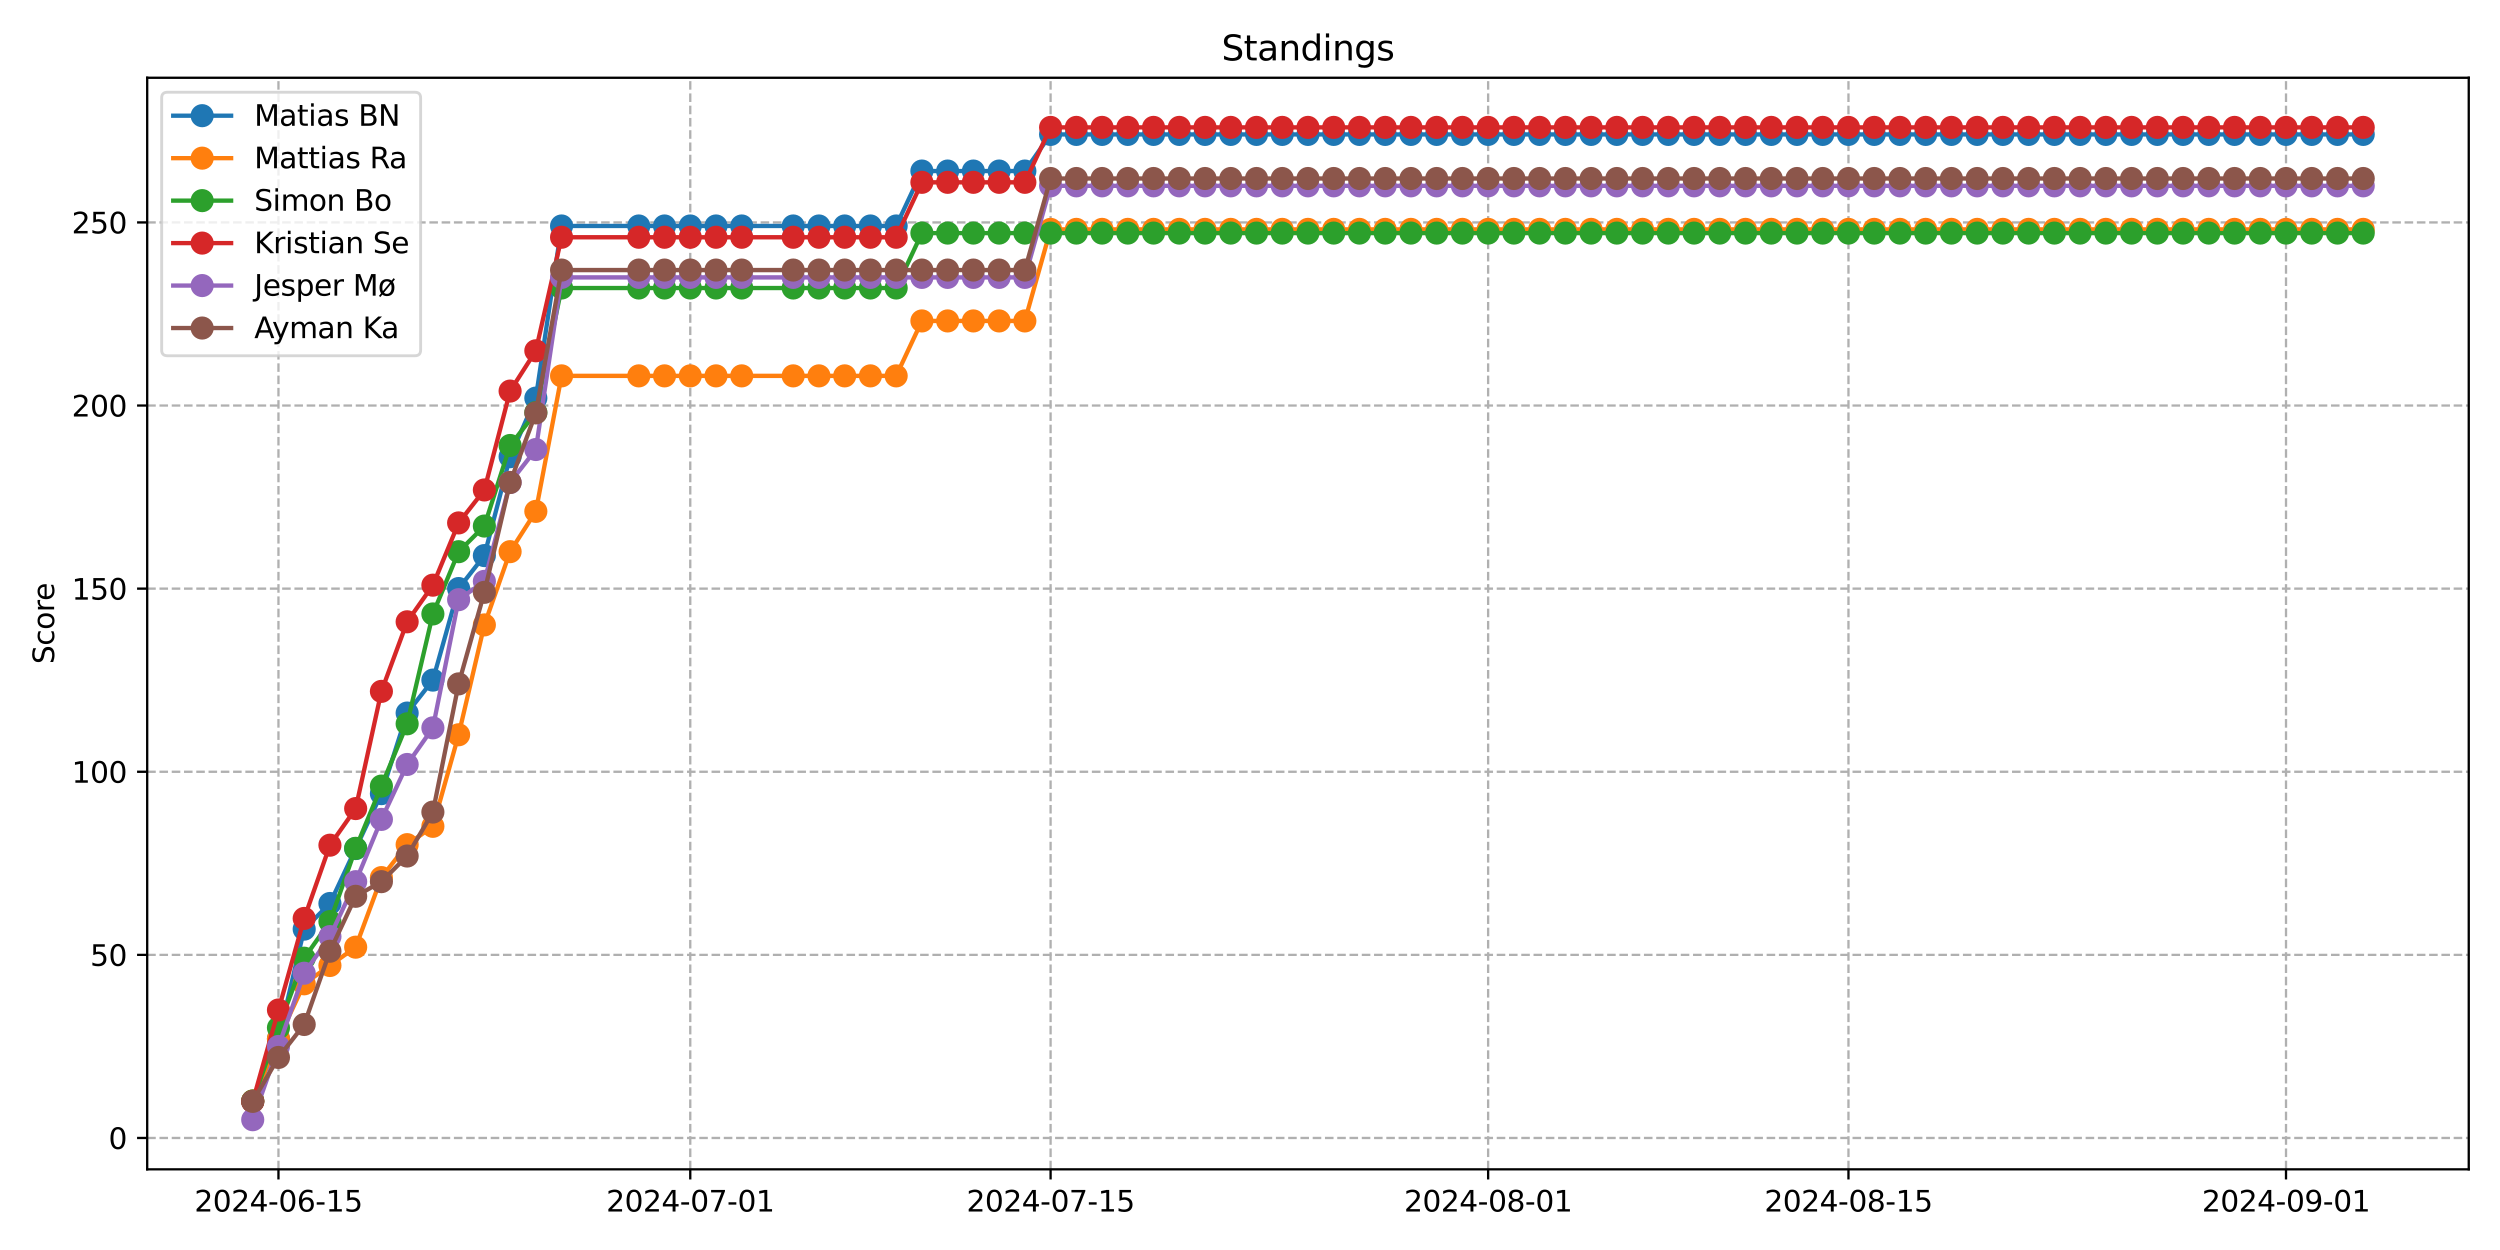 <?xml version="1.0" encoding="utf-8" standalone="no"?>
<!DOCTYPE svg PUBLIC "-//W3C//DTD SVG 1.1//EN"
  "http://www.w3.org/Graphics/SVG/1.1/DTD/svg11.dtd">
<svg xmlns:xlink="http://www.w3.org/1999/xlink" width="864pt" height="432pt" viewBox="0 0 864 432" xmlns="http://www.w3.org/2000/svg" version="1.1">
 <defs>
  <style type="text/css">*{stroke-linejoin: round; stroke-linecap: butt}</style>
 </defs>
 <g id="figure_1">
  <g id="patch_1">
   <path d="M 0 432 
L 864 432 
L 864 0 
L 0 0 
z
" style="fill: #ffffff"/>
  </g>
  <g id="axes_1">
   <g id="patch_2">
    <path d="M 50.87 404.12 
L 853.2 404.12 
L 853.2 26.88 
L 50.87 26.88 
z
" style="fill: #ffffff"/>
   </g>
   <g id="matplotlib.axis_1">
    <g id="xtick_1">
     <g id="line2d_1">
      <path d="M 96.235 404.12 
L 96.235 26.88 
" clip-path="url(#p0eac410d22)" style="fill: none; stroke-dasharray: 2.96,1.28; stroke-dashoffset: 0; stroke: #b0b0b0; stroke-width: 0.8"/>
     </g>
     <g id="line2d_2">
      <defs>
       <path id="m7d37ab0b7b" d="M 0 0 
L 0 3.5 
" style="stroke: #000000; stroke-width: 0.8"/>
      </defs>
      <g>
       <use xlink:href="#m7d37ab0b7b" x="96.235" y="404.12" style="stroke: #000000; stroke-width: 0.8"/>
      </g>
     </g>
     <g id="text_1">
      <!-- 2024-06-15 -->
      <g transform="translate(67.177 418.718) scale(0.1 -0.1)">
       <defs>
        <path id="DejaVuSans-32" d="M 1228 531 
L 3431 531 
L 3431 0 
L 469 0 
L 469 531 
Q 828 903 1448 1529 
Q 2069 2156 2228 2338 
Q 2531 2678 2651 2914 
Q 2772 3150 2772 3378 
Q 2772 3750 2511 3984 
Q 2250 4219 1831 4219 
Q 1534 4219 1204 4116 
Q 875 4013 500 3803 
L 500 4441 
Q 881 4594 1212 4672 
Q 1544 4750 1819 4750 
Q 2544 4750 2975 4387 
Q 3406 4025 3406 3419 
Q 3406 3131 3298 2873 
Q 3191 2616 2906 2266 
Q 2828 2175 2409 1742 
Q 1991 1309 1228 531 
z
" transform="scale(0.016)"/>
        <path id="DejaVuSans-30" d="M 2034 4250 
Q 1547 4250 1301 3770 
Q 1056 3291 1056 2328 
Q 1056 1369 1301 889 
Q 1547 409 2034 409 
Q 2525 409 2770 889 
Q 3016 1369 3016 2328 
Q 3016 3291 2770 3770 
Q 2525 4250 2034 4250 
z
M 2034 4750 
Q 2819 4750 3233 4129 
Q 3647 3509 3647 2328 
Q 3647 1150 3233 529 
Q 2819 -91 2034 -91 
Q 1250 -91 836 529 
Q 422 1150 422 2328 
Q 422 3509 836 4129 
Q 1250 4750 2034 4750 
z
" transform="scale(0.016)"/>
        <path id="DejaVuSans-34" d="M 2419 4116 
L 825 1625 
L 2419 1625 
L 2419 4116 
z
M 2253 4666 
L 3047 4666 
L 3047 1625 
L 3713 1625 
L 3713 1100 
L 3047 1100 
L 3047 0 
L 2419 0 
L 2419 1100 
L 313 1100 
L 313 1709 
L 2253 4666 
z
" transform="scale(0.016)"/>
        <path id="DejaVuSans-2d" d="M 313 2009 
L 1997 2009 
L 1997 1497 
L 313 1497 
L 313 2009 
z
" transform="scale(0.016)"/>
        <path id="DejaVuSans-36" d="M 2113 2584 
Q 1688 2584 1439 2293 
Q 1191 2003 1191 1497 
Q 1191 994 1439 701 
Q 1688 409 2113 409 
Q 2538 409 2786 701 
Q 3034 994 3034 1497 
Q 3034 2003 2786 2293 
Q 2538 2584 2113 2584 
z
M 3366 4563 
L 3366 3988 
Q 3128 4100 2886 4159 
Q 2644 4219 2406 4219 
Q 1781 4219 1451 3797 
Q 1122 3375 1075 2522 
Q 1259 2794 1537 2939 
Q 1816 3084 2150 3084 
Q 2853 3084 3261 2657 
Q 3669 2231 3669 1497 
Q 3669 778 3244 343 
Q 2819 -91 2113 -91 
Q 1303 -91 875 529 
Q 447 1150 447 2328 
Q 447 3434 972 4092 
Q 1497 4750 2381 4750 
Q 2619 4750 2861 4703 
Q 3103 4656 3366 4563 
z
" transform="scale(0.016)"/>
        <path id="DejaVuSans-31" d="M 794 531 
L 1825 531 
L 1825 4091 
L 703 3866 
L 703 4441 
L 1819 4666 
L 2450 4666 
L 2450 531 
L 3481 531 
L 3481 0 
L 794 0 
L 794 531 
z
" transform="scale(0.016)"/>
        <path id="DejaVuSans-35" d="M 691 4666 
L 3169 4666 
L 3169 4134 
L 1269 4134 
L 1269 2991 
Q 1406 3038 1543 3061 
Q 1681 3084 1819 3084 
Q 2600 3084 3056 2656 
Q 3513 2228 3513 1497 
Q 3513 744 3044 326 
Q 2575 -91 1722 -91 
Q 1428 -91 1123 -41 
Q 819 9 494 109 
L 494 744 
Q 775 591 1075 516 
Q 1375 441 1709 441 
Q 2250 441 2565 725 
Q 2881 1009 2881 1497 
Q 2881 1984 2565 2268 
Q 2250 2553 1709 2553 
Q 1456 2553 1204 2497 
Q 953 2441 691 2322 
L 691 4666 
z
" transform="scale(0.016)"/>
       </defs>
       <use xlink:href="#DejaVuSans-32"/>
       <use xlink:href="#DejaVuSans-30" x="63.623"/>
       <use xlink:href="#DejaVuSans-32" x="127.246"/>
       <use xlink:href="#DejaVuSans-34" x="190.869"/>
       <use xlink:href="#DejaVuSans-2d" x="254.492"/>
       <use xlink:href="#DejaVuSans-30" x="290.576"/>
       <use xlink:href="#DejaVuSans-36" x="354.199"/>
       <use xlink:href="#DejaVuSans-2d" x="417.822"/>
       <use xlink:href="#DejaVuSans-31" x="453.906"/>
       <use xlink:href="#DejaVuSans-35" x="517.529"/>
      </g>
     </g>
    </g>
    <g id="xtick_2">
     <g id="line2d_3">
      <path d="M 238.555 404.12 
L 238.555 26.88 
" clip-path="url(#p0eac410d22)" style="fill: none; stroke-dasharray: 2.96,1.28; stroke-dashoffset: 0; stroke: #b0b0b0; stroke-width: 0.8"/>
     </g>
     <g id="line2d_4">
      <g>
       <use xlink:href="#m7d37ab0b7b" x="238.555" y="404.12" style="stroke: #000000; stroke-width: 0.8"/>
      </g>
     </g>
     <g id="text_2">
      <!-- 2024-07-01 -->
      <g transform="translate(209.497 418.718) scale(0.1 -0.1)">
       <defs>
        <path id="DejaVuSans-37" d="M 525 4666 
L 3525 4666 
L 3525 4397 
L 1831 0 
L 1172 0 
L 2766 4134 
L 525 4134 
L 525 4666 
z
" transform="scale(0.016)"/>
       </defs>
       <use xlink:href="#DejaVuSans-32"/>
       <use xlink:href="#DejaVuSans-30" x="63.623"/>
       <use xlink:href="#DejaVuSans-32" x="127.246"/>
       <use xlink:href="#DejaVuSans-34" x="190.869"/>
       <use xlink:href="#DejaVuSans-2d" x="254.492"/>
       <use xlink:href="#DejaVuSans-30" x="290.576"/>
       <use xlink:href="#DejaVuSans-37" x="354.199"/>
       <use xlink:href="#DejaVuSans-2d" x="417.822"/>
       <use xlink:href="#DejaVuSans-30" x="453.906"/>
       <use xlink:href="#DejaVuSans-31" x="517.529"/>
      </g>
     </g>
    </g>
    <g id="xtick_3">
     <g id="line2d_5">
      <path d="M 363.085 404.12 
L 363.085 26.88 
" clip-path="url(#p0eac410d22)" style="fill: none; stroke-dasharray: 2.96,1.28; stroke-dashoffset: 0; stroke: #b0b0b0; stroke-width: 0.8"/>
     </g>
     <g id="line2d_6">
      <g>
       <use xlink:href="#m7d37ab0b7b" x="363.085" y="404.12" style="stroke: #000000; stroke-width: 0.8"/>
      </g>
     </g>
     <g id="text_3">
      <!-- 2024-07-15 -->
      <g transform="translate(334.027 418.718) scale(0.1 -0.1)">
       <use xlink:href="#DejaVuSans-32"/>
       <use xlink:href="#DejaVuSans-30" x="63.623"/>
       <use xlink:href="#DejaVuSans-32" x="127.246"/>
       <use xlink:href="#DejaVuSans-34" x="190.869"/>
       <use xlink:href="#DejaVuSans-2d" x="254.492"/>
       <use xlink:href="#DejaVuSans-30" x="290.576"/>
       <use xlink:href="#DejaVuSans-37" x="354.199"/>
       <use xlink:href="#DejaVuSans-2d" x="417.822"/>
       <use xlink:href="#DejaVuSans-31" x="453.906"/>
       <use xlink:href="#DejaVuSans-35" x="517.529"/>
      </g>
     </g>
    </g>
    <g id="xtick_4">
     <g id="line2d_7">
      <path d="M 514.3 404.12 
L 514.3 26.88 
" clip-path="url(#p0eac410d22)" style="fill: none; stroke-dasharray: 2.96,1.28; stroke-dashoffset: 0; stroke: #b0b0b0; stroke-width: 0.8"/>
     </g>
     <g id="line2d_8">
      <g>
       <use xlink:href="#m7d37ab0b7b" x="514.3" y="404.12" style="stroke: #000000; stroke-width: 0.8"/>
      </g>
     </g>
     <g id="text_4">
      <!-- 2024-08-01 -->
      <g transform="translate(485.242 418.718) scale(0.1 -0.1)">
       <defs>
        <path id="DejaVuSans-38" d="M 2034 2216 
Q 1584 2216 1326 1975 
Q 1069 1734 1069 1313 
Q 1069 891 1326 650 
Q 1584 409 2034 409 
Q 2484 409 2743 651 
Q 3003 894 3003 1313 
Q 3003 1734 2745 1975 
Q 2488 2216 2034 2216 
z
M 1403 2484 
Q 997 2584 770 2862 
Q 544 3141 544 3541 
Q 544 4100 942 4425 
Q 1341 4750 2034 4750 
Q 2731 4750 3128 4425 
Q 3525 4100 3525 3541 
Q 3525 3141 3298 2862 
Q 3072 2584 2669 2484 
Q 3125 2378 3379 2068 
Q 3634 1759 3634 1313 
Q 3634 634 3220 271 
Q 2806 -91 2034 -91 
Q 1263 -91 848 271 
Q 434 634 434 1313 
Q 434 1759 690 2068 
Q 947 2378 1403 2484 
z
M 1172 3481 
Q 1172 3119 1398 2916 
Q 1625 2713 2034 2713 
Q 2441 2713 2670 2916 
Q 2900 3119 2900 3481 
Q 2900 3844 2670 4047 
Q 2441 4250 2034 4250 
Q 1625 4250 1398 4047 
Q 1172 3844 1172 3481 
z
" transform="scale(0.016)"/>
       </defs>
       <use xlink:href="#DejaVuSans-32"/>
       <use xlink:href="#DejaVuSans-30" x="63.623"/>
       <use xlink:href="#DejaVuSans-32" x="127.246"/>
       <use xlink:href="#DejaVuSans-34" x="190.869"/>
       <use xlink:href="#DejaVuSans-2d" x="254.492"/>
       <use xlink:href="#DejaVuSans-30" x="290.576"/>
       <use xlink:href="#DejaVuSans-38" x="354.199"/>
       <use xlink:href="#DejaVuSans-2d" x="417.822"/>
       <use xlink:href="#DejaVuSans-30" x="453.906"/>
       <use xlink:href="#DejaVuSans-31" x="517.529"/>
      </g>
     </g>
    </g>
    <g id="xtick_5">
     <g id="line2d_9">
      <path d="M 638.83 404.12 
L 638.83 26.88 
" clip-path="url(#p0eac410d22)" style="fill: none; stroke-dasharray: 2.96,1.28; stroke-dashoffset: 0; stroke: #b0b0b0; stroke-width: 0.8"/>
     </g>
     <g id="line2d_10">
      <g>
       <use xlink:href="#m7d37ab0b7b" x="638.83" y="404.12" style="stroke: #000000; stroke-width: 0.8"/>
      </g>
     </g>
     <g id="text_5">
      <!-- 2024-08-15 -->
      <g transform="translate(609.772 418.718) scale(0.1 -0.1)">
       <use xlink:href="#DejaVuSans-32"/>
       <use xlink:href="#DejaVuSans-30" x="63.623"/>
       <use xlink:href="#DejaVuSans-32" x="127.246"/>
       <use xlink:href="#DejaVuSans-34" x="190.869"/>
       <use xlink:href="#DejaVuSans-2d" x="254.492"/>
       <use xlink:href="#DejaVuSans-30" x="290.576"/>
       <use xlink:href="#DejaVuSans-38" x="354.199"/>
       <use xlink:href="#DejaVuSans-2d" x="417.822"/>
       <use xlink:href="#DejaVuSans-31" x="453.906"/>
       <use xlink:href="#DejaVuSans-35" x="517.529"/>
      </g>
     </g>
    </g>
    <g id="xtick_6">
     <g id="line2d_11">
      <path d="M 790.045 404.12 
L 790.045 26.88 
" clip-path="url(#p0eac410d22)" style="fill: none; stroke-dasharray: 2.96,1.28; stroke-dashoffset: 0; stroke: #b0b0b0; stroke-width: 0.8"/>
     </g>
     <g id="line2d_12">
      <g>
       <use xlink:href="#m7d37ab0b7b" x="790.045" y="404.12" style="stroke: #000000; stroke-width: 0.8"/>
      </g>
     </g>
     <g id="text_6">
      <!-- 2024-09-01 -->
      <g transform="translate(760.988 418.718) scale(0.1 -0.1)">
       <defs>
        <path id="DejaVuSans-39" d="M 703 97 
L 703 672 
Q 941 559 1184 500 
Q 1428 441 1663 441 
Q 2288 441 2617 861 
Q 2947 1281 2994 2138 
Q 2813 1869 2534 1725 
Q 2256 1581 1919 1581 
Q 1219 1581 811 2004 
Q 403 2428 403 3163 
Q 403 3881 828 4315 
Q 1253 4750 1959 4750 
Q 2769 4750 3195 4129 
Q 3622 3509 3622 2328 
Q 3622 1225 3098 567 
Q 2575 -91 1691 -91 
Q 1453 -91 1209 -44 
Q 966 3 703 97 
z
M 1959 2075 
Q 2384 2075 2632 2365 
Q 2881 2656 2881 3163 
Q 2881 3666 2632 3958 
Q 2384 4250 1959 4250 
Q 1534 4250 1286 3958 
Q 1038 3666 1038 3163 
Q 1038 2656 1286 2365 
Q 1534 2075 1959 2075 
z
" transform="scale(0.016)"/>
       </defs>
       <use xlink:href="#DejaVuSans-32"/>
       <use xlink:href="#DejaVuSans-30" x="63.623"/>
       <use xlink:href="#DejaVuSans-32" x="127.246"/>
       <use xlink:href="#DejaVuSans-34" x="190.869"/>
       <use xlink:href="#DejaVuSans-2d" x="254.492"/>
       <use xlink:href="#DejaVuSans-30" x="290.576"/>
       <use xlink:href="#DejaVuSans-39" x="354.199"/>
       <use xlink:href="#DejaVuSans-2d" x="417.822"/>
       <use xlink:href="#DejaVuSans-30" x="453.906"/>
       <use xlink:href="#DejaVuSans-31" x="517.529"/>
      </g>
     </g>
    </g>
   </g>
   <g id="matplotlib.axis_2">
    <g id="ytick_1">
     <g id="line2d_13">
      <path d="M 50.87 393.287 
L 853.2 393.287 
" clip-path="url(#p0eac410d22)" style="fill: none; stroke-dasharray: 2.96,1.28; stroke-dashoffset: 0; stroke: #b0b0b0; stroke-width: 0.8"/>
     </g>
     <g id="line2d_14">
      <defs>
       <path id="m349bd0e728" d="M 0 0 
L -3.5 0 
" style="stroke: #000000; stroke-width: 0.8"/>
      </defs>
      <g>
       <use xlink:href="#m349bd0e728" x="50.87" y="393.287" style="stroke: #000000; stroke-width: 0.8"/>
      </g>
     </g>
     <g id="text_7">
      <!-- 0 -->
      <g transform="translate(37.508 397.086) scale(0.1 -0.1)">
       <use xlink:href="#DejaVuSans-30"/>
      </g>
     </g>
    </g>
    <g id="ytick_2">
     <g id="line2d_15">
      <path d="M 50.87 330.003 
L 853.2 330.003 
" clip-path="url(#p0eac410d22)" style="fill: none; stroke-dasharray: 2.96,1.28; stroke-dashoffset: 0; stroke: #b0b0b0; stroke-width: 0.8"/>
     </g>
     <g id="line2d_16">
      <g>
       <use xlink:href="#m349bd0e728" x="50.87" y="330.003" style="stroke: #000000; stroke-width: 0.8"/>
      </g>
     </g>
     <g id="text_8">
      <!-- 50 -->
      <g transform="translate(31.145 333.803) scale(0.1 -0.1)">
       <use xlink:href="#DejaVuSans-35"/>
       <use xlink:href="#DejaVuSans-30" x="63.623"/>
      </g>
     </g>
    </g>
    <g id="ytick_3">
     <g id="line2d_17">
      <path d="M 50.87 266.72 
L 853.2 266.72 
" clip-path="url(#p0eac410d22)" style="fill: none; stroke-dasharray: 2.96,1.28; stroke-dashoffset: 0; stroke: #b0b0b0; stroke-width: 0.8"/>
     </g>
     <g id="line2d_18">
      <g>
       <use xlink:href="#m349bd0e728" x="50.87" y="266.72" style="stroke: #000000; stroke-width: 0.8"/>
      </g>
     </g>
     <g id="text_9">
      <!-- 100 -->
      <g transform="translate(24.782 270.519) scale(0.1 -0.1)">
       <use xlink:href="#DejaVuSans-31"/>
       <use xlink:href="#DejaVuSans-30" x="63.623"/>
       <use xlink:href="#DejaVuSans-30" x="127.246"/>
      </g>
     </g>
    </g>
    <g id="ytick_4">
     <g id="line2d_19">
      <path d="M 50.87 203.436 
L 853.2 203.436 
" clip-path="url(#p0eac410d22)" style="fill: none; stroke-dasharray: 2.96,1.28; stroke-dashoffset: 0; stroke: #b0b0b0; stroke-width: 0.8"/>
     </g>
     <g id="line2d_20">
      <g>
       <use xlink:href="#m349bd0e728" x="50.87" y="203.436" style="stroke: #000000; stroke-width: 0.8"/>
      </g>
     </g>
     <g id="text_10">
      <!-- 150 -->
      <g transform="translate(24.782 207.236) scale(0.1 -0.1)">
       <use xlink:href="#DejaVuSans-31"/>
       <use xlink:href="#DejaVuSans-35" x="63.623"/>
       <use xlink:href="#DejaVuSans-30" x="127.246"/>
      </g>
     </g>
    </g>
    <g id="ytick_5">
     <g id="line2d_21">
      <path d="M 50.87 140.153 
L 853.2 140.153 
" clip-path="url(#p0eac410d22)" style="fill: none; stroke-dasharray: 2.96,1.28; stroke-dashoffset: 0; stroke: #b0b0b0; stroke-width: 0.8"/>
     </g>
     <g id="line2d_22">
      <g>
       <use xlink:href="#m349bd0e728" x="50.87" y="140.153" style="stroke: #000000; stroke-width: 0.8"/>
      </g>
     </g>
     <g id="text_11">
      <!-- 200 -->
      <g transform="translate(24.782 143.952) scale(0.1 -0.1)">
       <use xlink:href="#DejaVuSans-32"/>
       <use xlink:href="#DejaVuSans-30" x="63.623"/>
       <use xlink:href="#DejaVuSans-30" x="127.246"/>
      </g>
     </g>
    </g>
    <g id="ytick_6">
     <g id="line2d_23">
      <path d="M 50.87 76.869 
L 853.2 76.869 
" clip-path="url(#p0eac410d22)" style="fill: none; stroke-dasharray: 2.96,1.28; stroke-dashoffset: 0; stroke: #b0b0b0; stroke-width: 0.8"/>
     </g>
     <g id="line2d_24">
      <g>
       <use xlink:href="#m349bd0e728" x="50.87" y="76.869" style="stroke: #000000; stroke-width: 0.8"/>
      </g>
     </g>
     <g id="text_12">
      <!-- 250 -->
      <g transform="translate(24.782 80.669) scale(0.1 -0.1)">
       <use xlink:href="#DejaVuSans-32"/>
       <use xlink:href="#DejaVuSans-35" x="63.623"/>
       <use xlink:href="#DejaVuSans-30" x="127.246"/>
      </g>
     </g>
    </g>
    <g id="text_13">
     <!-- Score -->
     <g transform="translate(18.703 229.502) rotate(-90) scale(0.1 -0.1)">
      <defs>
       <path id="DejaVuSans-53" d="M 3425 4513 
L 3425 3897 
Q 3066 4069 2747 4153 
Q 2428 4238 2131 4238 
Q 1616 4238 1336 4038 
Q 1056 3838 1056 3469 
Q 1056 3159 1242 3001 
Q 1428 2844 1947 2747 
L 2328 2669 
Q 3034 2534 3370 2195 
Q 3706 1856 3706 1288 
Q 3706 609 3251 259 
Q 2797 -91 1919 -91 
Q 1588 -91 1214 -16 
Q 841 59 441 206 
L 441 856 
Q 825 641 1194 531 
Q 1563 422 1919 422 
Q 2459 422 2753 634 
Q 3047 847 3047 1241 
Q 3047 1584 2836 1778 
Q 2625 1972 2144 2069 
L 1759 2144 
Q 1053 2284 737 2584 
Q 422 2884 422 3419 
Q 422 4038 858 4394 
Q 1294 4750 2059 4750 
Q 2388 4750 2728 4690 
Q 3069 4631 3425 4513 
z
" transform="scale(0.016)"/>
       <path id="DejaVuSans-63" d="M 3122 3366 
L 3122 2828 
Q 2878 2963 2633 3030 
Q 2388 3097 2138 3097 
Q 1578 3097 1268 2742 
Q 959 2388 959 1747 
Q 959 1106 1268 751 
Q 1578 397 2138 397 
Q 2388 397 2633 464 
Q 2878 531 3122 666 
L 3122 134 
Q 2881 22 2623 -34 
Q 2366 -91 2075 -91 
Q 1284 -91 818 406 
Q 353 903 353 1747 
Q 353 2603 823 3093 
Q 1294 3584 2113 3584 
Q 2378 3584 2631 3529 
Q 2884 3475 3122 3366 
z
" transform="scale(0.016)"/>
       <path id="DejaVuSans-6f" d="M 1959 3097 
Q 1497 3097 1228 2736 
Q 959 2375 959 1747 
Q 959 1119 1226 758 
Q 1494 397 1959 397 
Q 2419 397 2687 759 
Q 2956 1122 2956 1747 
Q 2956 2369 2687 2733 
Q 2419 3097 1959 3097 
z
M 1959 3584 
Q 2709 3584 3137 3096 
Q 3566 2609 3566 1747 
Q 3566 888 3137 398 
Q 2709 -91 1959 -91 
Q 1206 -91 779 398 
Q 353 888 353 1747 
Q 353 2609 779 3096 
Q 1206 3584 1959 3584 
z
" transform="scale(0.016)"/>
       <path id="DejaVuSans-72" d="M 2631 2963 
Q 2534 3019 2420 3045 
Q 2306 3072 2169 3072 
Q 1681 3072 1420 2755 
Q 1159 2438 1159 1844 
L 1159 0 
L 581 0 
L 581 3500 
L 1159 3500 
L 1159 2956 
Q 1341 3275 1631 3429 
Q 1922 3584 2338 3584 
Q 2397 3584 2469 3576 
Q 2541 3569 2628 3553 
L 2631 2963 
z
" transform="scale(0.016)"/>
       <path id="DejaVuSans-65" d="M 3597 1894 
L 3597 1613 
L 953 1613 
Q 991 1019 1311 708 
Q 1631 397 2203 397 
Q 2534 397 2845 478 
Q 3156 559 3463 722 
L 3463 178 
Q 3153 47 2828 -22 
Q 2503 -91 2169 -91 
Q 1331 -91 842 396 
Q 353 884 353 1716 
Q 353 2575 817 3079 
Q 1281 3584 2069 3584 
Q 2775 3584 3186 3129 
Q 3597 2675 3597 1894 
z
M 3022 2063 
Q 3016 2534 2758 2815 
Q 2500 3097 2075 3097 
Q 1594 3097 1305 2825 
Q 1016 2553 972 2059 
L 3022 2063 
z
" transform="scale(0.016)"/>
      </defs>
      <use xlink:href="#DejaVuSans-53"/>
      <use xlink:href="#DejaVuSans-63" x="63.477"/>
      <use xlink:href="#DejaVuSans-6f" x="118.457"/>
      <use xlink:href="#DejaVuSans-72" x="179.639"/>
      <use xlink:href="#DejaVuSans-65" x="218.502"/>
     </g>
    </g>
   </g>
   <g id="line2d_25">
    <path d="M 87.34 380.594 
L 96.235 359.078 
L 105.13 321.108 
L 114.025 312.248 
L 122.92 293.263 
L 131.815 274.278 
L 140.71 246.433 
L 149.605 235.042 
L 158.5 203.4 
L 167.395 192.009 
L 176.29 157.836 
L 185.185 137.586 
L 194.08 78.099 
L 220.765 78.099 
L 229.66 78.099 
L 238.555 78.099 
L 247.45 78.099 
L 256.345 78.099 
L 274.135 78.099 
L 283.03 78.099 
L 291.925 78.099 
L 300.82 78.099 
L 309.715 78.099 
L 318.61 59.114 
L 327.505 59.114 
L 336.4 59.114 
L 345.295 59.114 
L 354.19 59.114 
L 363.085 46.457 
L 371.98 46.457 
L 380.875 46.457 
L 389.77 46.457 
L 398.665 46.457 
L 407.56 46.457 
L 416.455 46.457 
L 425.35 46.457 
L 434.245 46.457 
L 443.14 46.457 
L 452.035 46.457 
L 460.93 46.457 
L 469.825 46.457 
L 478.72 46.457 
L 487.615 46.457 
L 496.51 46.457 
L 505.405 46.457 
L 514.3 46.457 
L 523.195 46.457 
L 532.09 46.457 
L 540.985 46.457 
L 549.88 46.457 
L 558.775 46.457 
L 567.67 46.457 
L 576.565 46.457 
L 585.46 46.457 
L 594.355 46.457 
L 603.25 46.457 
L 612.145 46.457 
L 621.04 46.457 
L 629.935 46.457 
L 638.83 46.457 
L 647.725 46.457 
L 656.62 46.457 
L 665.515 46.457 
L 674.41 46.457 
L 683.305 46.457 
L 692.2 46.457 
L 701.095 46.457 
L 709.99 46.457 
L 718.885 46.457 
L 727.78 46.457 
L 736.675 46.457 
L 745.57 46.457 
L 754.465 46.457 
L 763.36 46.457 
L 772.255 46.457 
L 781.15 46.457 
L 790.045 46.457 
L 798.94 46.457 
L 807.835 46.457 
L 816.73 46.457 
" clip-path="url(#p0eac410d22)" style="fill: none; stroke: #1f77b4; stroke-width: 1.5; stroke-linecap: square"/>
    <defs>
     <path id="mbf7b70edc1" d="M 0 3.5 
C 0.928 3.5 1.819 3.131 2.475 2.475 
C 3.131 1.819 3.5 0.928 3.5 0 
C 3.5 -0.928 3.131 -1.819 2.475 -2.475 
C 1.819 -3.131 0.928 -3.5 0 -3.5 
C -0.928 -3.5 -1.819 -3.131 -2.475 -2.475 
C -3.131 -1.819 -3.5 -0.928 -3.5 0 
C -3.5 0.928 -3.131 1.819 -2.475 2.475 
C -1.819 3.131 -0.928 3.5 0 3.5 
z
" style="stroke: #1f77b4"/>
    </defs>
    <g clip-path="url(#p0eac410d22)">
     <use xlink:href="#mbf7b70edc1" x="87.34" y="380.594" style="fill: #1f77b4; stroke: #1f77b4"/>
     <use xlink:href="#mbf7b70edc1" x="96.235" y="359.078" style="fill: #1f77b4; stroke: #1f77b4"/>
     <use xlink:href="#mbf7b70edc1" x="105.13" y="321.108" style="fill: #1f77b4; stroke: #1f77b4"/>
     <use xlink:href="#mbf7b70edc1" x="114.025" y="312.248" style="fill: #1f77b4; stroke: #1f77b4"/>
     <use xlink:href="#mbf7b70edc1" x="122.92" y="293.263" style="fill: #1f77b4; stroke: #1f77b4"/>
     <use xlink:href="#mbf7b70edc1" x="131.815" y="274.278" style="fill: #1f77b4; stroke: #1f77b4"/>
     <use xlink:href="#mbf7b70edc1" x="140.71" y="246.433" style="fill: #1f77b4; stroke: #1f77b4"/>
     <use xlink:href="#mbf7b70edc1" x="149.605" y="235.042" style="fill: #1f77b4; stroke: #1f77b4"/>
     <use xlink:href="#mbf7b70edc1" x="158.5" y="203.4" style="fill: #1f77b4; stroke: #1f77b4"/>
     <use xlink:href="#mbf7b70edc1" x="167.395" y="192.009" style="fill: #1f77b4; stroke: #1f77b4"/>
     <use xlink:href="#mbf7b70edc1" x="176.29" y="157.836" style="fill: #1f77b4; stroke: #1f77b4"/>
     <use xlink:href="#mbf7b70edc1" x="185.185" y="137.586" style="fill: #1f77b4; stroke: #1f77b4"/>
     <use xlink:href="#mbf7b70edc1" x="194.08" y="78.099" style="fill: #1f77b4; stroke: #1f77b4"/>
     <use xlink:href="#mbf7b70edc1" x="220.765" y="78.099" style="fill: #1f77b4; stroke: #1f77b4"/>
     <use xlink:href="#mbf7b70edc1" x="229.66" y="78.099" style="fill: #1f77b4; stroke: #1f77b4"/>
     <use xlink:href="#mbf7b70edc1" x="238.555" y="78.099" style="fill: #1f77b4; stroke: #1f77b4"/>
     <use xlink:href="#mbf7b70edc1" x="247.45" y="78.099" style="fill: #1f77b4; stroke: #1f77b4"/>
     <use xlink:href="#mbf7b70edc1" x="256.345" y="78.099" style="fill: #1f77b4; stroke: #1f77b4"/>
     <use xlink:href="#mbf7b70edc1" x="274.135" y="78.099" style="fill: #1f77b4; stroke: #1f77b4"/>
     <use xlink:href="#mbf7b70edc1" x="283.03" y="78.099" style="fill: #1f77b4; stroke: #1f77b4"/>
     <use xlink:href="#mbf7b70edc1" x="291.925" y="78.099" style="fill: #1f77b4; stroke: #1f77b4"/>
     <use xlink:href="#mbf7b70edc1" x="300.82" y="78.099" style="fill: #1f77b4; stroke: #1f77b4"/>
     <use xlink:href="#mbf7b70edc1" x="309.715" y="78.099" style="fill: #1f77b4; stroke: #1f77b4"/>
     <use xlink:href="#mbf7b70edc1" x="318.61" y="59.114" style="fill: #1f77b4; stroke: #1f77b4"/>
     <use xlink:href="#mbf7b70edc1" x="327.505" y="59.114" style="fill: #1f77b4; stroke: #1f77b4"/>
     <use xlink:href="#mbf7b70edc1" x="336.4" y="59.114" style="fill: #1f77b4; stroke: #1f77b4"/>
     <use xlink:href="#mbf7b70edc1" x="345.295" y="59.114" style="fill: #1f77b4; stroke: #1f77b4"/>
     <use xlink:href="#mbf7b70edc1" x="354.19" y="59.114" style="fill: #1f77b4; stroke: #1f77b4"/>
     <use xlink:href="#mbf7b70edc1" x="363.085" y="46.457" style="fill: #1f77b4; stroke: #1f77b4"/>
     <use xlink:href="#mbf7b70edc1" x="371.98" y="46.457" style="fill: #1f77b4; stroke: #1f77b4"/>
     <use xlink:href="#mbf7b70edc1" x="380.875" y="46.457" style="fill: #1f77b4; stroke: #1f77b4"/>
     <use xlink:href="#mbf7b70edc1" x="389.77" y="46.457" style="fill: #1f77b4; stroke: #1f77b4"/>
     <use xlink:href="#mbf7b70edc1" x="398.665" y="46.457" style="fill: #1f77b4; stroke: #1f77b4"/>
     <use xlink:href="#mbf7b70edc1" x="407.56" y="46.457" style="fill: #1f77b4; stroke: #1f77b4"/>
     <use xlink:href="#mbf7b70edc1" x="416.455" y="46.457" style="fill: #1f77b4; stroke: #1f77b4"/>
     <use xlink:href="#mbf7b70edc1" x="425.35" y="46.457" style="fill: #1f77b4; stroke: #1f77b4"/>
     <use xlink:href="#mbf7b70edc1" x="434.245" y="46.457" style="fill: #1f77b4; stroke: #1f77b4"/>
     <use xlink:href="#mbf7b70edc1" x="443.14" y="46.457" style="fill: #1f77b4; stroke: #1f77b4"/>
     <use xlink:href="#mbf7b70edc1" x="452.035" y="46.457" style="fill: #1f77b4; stroke: #1f77b4"/>
     <use xlink:href="#mbf7b70edc1" x="460.93" y="46.457" style="fill: #1f77b4; stroke: #1f77b4"/>
     <use xlink:href="#mbf7b70edc1" x="469.825" y="46.457" style="fill: #1f77b4; stroke: #1f77b4"/>
     <use xlink:href="#mbf7b70edc1" x="478.72" y="46.457" style="fill: #1f77b4; stroke: #1f77b4"/>
     <use xlink:href="#mbf7b70edc1" x="487.615" y="46.457" style="fill: #1f77b4; stroke: #1f77b4"/>
     <use xlink:href="#mbf7b70edc1" x="496.51" y="46.457" style="fill: #1f77b4; stroke: #1f77b4"/>
     <use xlink:href="#mbf7b70edc1" x="505.405" y="46.457" style="fill: #1f77b4; stroke: #1f77b4"/>
     <use xlink:href="#mbf7b70edc1" x="514.3" y="46.457" style="fill: #1f77b4; stroke: #1f77b4"/>
     <use xlink:href="#mbf7b70edc1" x="523.195" y="46.457" style="fill: #1f77b4; stroke: #1f77b4"/>
     <use xlink:href="#mbf7b70edc1" x="532.09" y="46.457" style="fill: #1f77b4; stroke: #1f77b4"/>
     <use xlink:href="#mbf7b70edc1" x="540.985" y="46.457" style="fill: #1f77b4; stroke: #1f77b4"/>
     <use xlink:href="#mbf7b70edc1" x="549.88" y="46.457" style="fill: #1f77b4; stroke: #1f77b4"/>
     <use xlink:href="#mbf7b70edc1" x="558.775" y="46.457" style="fill: #1f77b4; stroke: #1f77b4"/>
     <use xlink:href="#mbf7b70edc1" x="567.67" y="46.457" style="fill: #1f77b4; stroke: #1f77b4"/>
     <use xlink:href="#mbf7b70edc1" x="576.565" y="46.457" style="fill: #1f77b4; stroke: #1f77b4"/>
     <use xlink:href="#mbf7b70edc1" x="585.46" y="46.457" style="fill: #1f77b4; stroke: #1f77b4"/>
     <use xlink:href="#mbf7b70edc1" x="594.355" y="46.457" style="fill: #1f77b4; stroke: #1f77b4"/>
     <use xlink:href="#mbf7b70edc1" x="603.25" y="46.457" style="fill: #1f77b4; stroke: #1f77b4"/>
     <use xlink:href="#mbf7b70edc1" x="612.145" y="46.457" style="fill: #1f77b4; stroke: #1f77b4"/>
     <use xlink:href="#mbf7b70edc1" x="621.04" y="46.457" style="fill: #1f77b4; stroke: #1f77b4"/>
     <use xlink:href="#mbf7b70edc1" x="629.935" y="46.457" style="fill: #1f77b4; stroke: #1f77b4"/>
     <use xlink:href="#mbf7b70edc1" x="638.83" y="46.457" style="fill: #1f77b4; stroke: #1f77b4"/>
     <use xlink:href="#mbf7b70edc1" x="647.725" y="46.457" style="fill: #1f77b4; stroke: #1f77b4"/>
     <use xlink:href="#mbf7b70edc1" x="656.62" y="46.457" style="fill: #1f77b4; stroke: #1f77b4"/>
     <use xlink:href="#mbf7b70edc1" x="665.515" y="46.457" style="fill: #1f77b4; stroke: #1f77b4"/>
     <use xlink:href="#mbf7b70edc1" x="674.41" y="46.457" style="fill: #1f77b4; stroke: #1f77b4"/>
     <use xlink:href="#mbf7b70edc1" x="683.305" y="46.457" style="fill: #1f77b4; stroke: #1f77b4"/>
     <use xlink:href="#mbf7b70edc1" x="692.2" y="46.457" style="fill: #1f77b4; stroke: #1f77b4"/>
     <use xlink:href="#mbf7b70edc1" x="701.095" y="46.457" style="fill: #1f77b4; stroke: #1f77b4"/>
     <use xlink:href="#mbf7b70edc1" x="709.99" y="46.457" style="fill: #1f77b4; stroke: #1f77b4"/>
     <use xlink:href="#mbf7b70edc1" x="718.885" y="46.457" style="fill: #1f77b4; stroke: #1f77b4"/>
     <use xlink:href="#mbf7b70edc1" x="727.78" y="46.457" style="fill: #1f77b4; stroke: #1f77b4"/>
     <use xlink:href="#mbf7b70edc1" x="736.675" y="46.457" style="fill: #1f77b4; stroke: #1f77b4"/>
     <use xlink:href="#mbf7b70edc1" x="745.57" y="46.457" style="fill: #1f77b4; stroke: #1f77b4"/>
     <use xlink:href="#mbf7b70edc1" x="754.465" y="46.457" style="fill: #1f77b4; stroke: #1f77b4"/>
     <use xlink:href="#mbf7b70edc1" x="763.36" y="46.457" style="fill: #1f77b4; stroke: #1f77b4"/>
     <use xlink:href="#mbf7b70edc1" x="772.255" y="46.457" style="fill: #1f77b4; stroke: #1f77b4"/>
     <use xlink:href="#mbf7b70edc1" x="781.15" y="46.457" style="fill: #1f77b4; stroke: #1f77b4"/>
     <use xlink:href="#mbf7b70edc1" x="790.045" y="46.457" style="fill: #1f77b4; stroke: #1f77b4"/>
     <use xlink:href="#mbf7b70edc1" x="798.94" y="46.457" style="fill: #1f77b4; stroke: #1f77b4"/>
     <use xlink:href="#mbf7b70edc1" x="807.835" y="46.457" style="fill: #1f77b4; stroke: #1f77b4"/>
     <use xlink:href="#mbf7b70edc1" x="816.73" y="46.457" style="fill: #1f77b4; stroke: #1f77b4"/>
    </g>
   </g>
   <g id="line2d_26">
    <path d="M 87.34 380.504 
L 96.235 358.987 
L 105.13 340.002 
L 114.025 333.674 
L 122.92 327.346 
L 131.815 303.298 
L 140.71 291.907 
L 149.605 285.579 
L 158.5 253.937 
L 167.395 215.967 
L 176.29 190.653 
L 185.185 176.731 
L 194.08 129.901 
L 220.765 129.901 
L 229.66 129.901 
L 238.555 129.901 
L 247.45 129.901 
L 256.345 129.901 
L 274.135 129.901 
L 283.03 129.901 
L 291.925 129.901 
L 300.82 129.901 
L 309.715 129.901 
L 318.61 110.916 
L 327.505 110.916 
L 336.4 110.916 
L 345.295 110.916 
L 354.19 110.916 
L 363.085 79.274 
L 371.98 79.274 
L 380.875 79.274 
L 389.77 79.274 
L 398.665 79.274 
L 407.56 79.274 
L 416.455 79.274 
L 425.35 79.274 
L 434.245 79.274 
L 443.14 79.274 
L 452.035 79.274 
L 460.93 79.274 
L 469.825 79.274 
L 478.72 79.274 
L 487.615 79.274 
L 496.51 79.274 
L 505.405 79.274 
L 514.3 79.274 
L 523.195 79.274 
L 532.09 79.274 
L 540.985 79.274 
L 549.88 79.274 
L 558.775 79.274 
L 567.67 79.274 
L 576.565 79.274 
L 585.46 79.274 
L 594.355 79.274 
L 603.25 79.274 
L 612.145 79.274 
L 621.04 79.274 
L 629.935 79.274 
L 638.83 79.274 
L 647.725 79.274 
L 656.62 79.274 
L 665.515 79.274 
L 674.41 79.274 
L 683.305 79.274 
L 692.2 79.274 
L 701.095 79.274 
L 709.99 79.274 
L 718.885 79.274 
L 727.78 79.274 
L 736.675 79.274 
L 745.57 79.274 
L 754.465 79.274 
L 763.36 79.274 
L 772.255 79.274 
L 781.15 79.274 
L 790.045 79.274 
L 798.94 79.274 
L 807.835 79.274 
L 816.73 79.274 
" clip-path="url(#p0eac410d22)" style="fill: none; stroke: #ff7f0e; stroke-width: 1.5; stroke-linecap: square"/>
    <defs>
     <path id="m3b94499c42" d="M 0 3.5 
C 0.928 3.5 1.819 3.131 2.475 2.475 
C 3.131 1.819 3.5 0.928 3.5 0 
C 3.5 -0.928 3.131 -1.819 2.475 -2.475 
C 1.819 -3.131 0.928 -3.5 0 -3.5 
C -0.928 -3.5 -1.819 -3.131 -2.475 -2.475 
C -3.131 -1.819 -3.5 -0.928 -3.5 0 
C -3.5 0.928 -3.131 1.819 -2.475 2.475 
C -1.819 3.131 -0.928 3.5 0 3.5 
z
" style="stroke: #ff7f0e"/>
    </defs>
    <g clip-path="url(#p0eac410d22)">
     <use xlink:href="#m3b94499c42" x="87.34" y="380.504" style="fill: #ff7f0e; stroke: #ff7f0e"/>
     <use xlink:href="#m3b94499c42" x="96.235" y="358.987" style="fill: #ff7f0e; stroke: #ff7f0e"/>
     <use xlink:href="#m3b94499c42" x="105.13" y="340.002" style="fill: #ff7f0e; stroke: #ff7f0e"/>
     <use xlink:href="#m3b94499c42" x="114.025" y="333.674" style="fill: #ff7f0e; stroke: #ff7f0e"/>
     <use xlink:href="#m3b94499c42" x="122.92" y="327.346" style="fill: #ff7f0e; stroke: #ff7f0e"/>
     <use xlink:href="#m3b94499c42" x="131.815" y="303.298" style="fill: #ff7f0e; stroke: #ff7f0e"/>
     <use xlink:href="#m3b94499c42" x="140.71" y="291.907" style="fill: #ff7f0e; stroke: #ff7f0e"/>
     <use xlink:href="#m3b94499c42" x="149.605" y="285.579" style="fill: #ff7f0e; stroke: #ff7f0e"/>
     <use xlink:href="#m3b94499c42" x="158.5" y="253.937" style="fill: #ff7f0e; stroke: #ff7f0e"/>
     <use xlink:href="#m3b94499c42" x="167.395" y="215.967" style="fill: #ff7f0e; stroke: #ff7f0e"/>
     <use xlink:href="#m3b94499c42" x="176.29" y="190.653" style="fill: #ff7f0e; stroke: #ff7f0e"/>
     <use xlink:href="#m3b94499c42" x="185.185" y="176.731" style="fill: #ff7f0e; stroke: #ff7f0e"/>
     <use xlink:href="#m3b94499c42" x="194.08" y="129.901" style="fill: #ff7f0e; stroke: #ff7f0e"/>
     <use xlink:href="#m3b94499c42" x="220.765" y="129.901" style="fill: #ff7f0e; stroke: #ff7f0e"/>
     <use xlink:href="#m3b94499c42" x="229.66" y="129.901" style="fill: #ff7f0e; stroke: #ff7f0e"/>
     <use xlink:href="#m3b94499c42" x="238.555" y="129.901" style="fill: #ff7f0e; stroke: #ff7f0e"/>
     <use xlink:href="#m3b94499c42" x="247.45" y="129.901" style="fill: #ff7f0e; stroke: #ff7f0e"/>
     <use xlink:href="#m3b94499c42" x="256.345" y="129.901" style="fill: #ff7f0e; stroke: #ff7f0e"/>
     <use xlink:href="#m3b94499c42" x="274.135" y="129.901" style="fill: #ff7f0e; stroke: #ff7f0e"/>
     <use xlink:href="#m3b94499c42" x="283.03" y="129.901" style="fill: #ff7f0e; stroke: #ff7f0e"/>
     <use xlink:href="#m3b94499c42" x="291.925" y="129.901" style="fill: #ff7f0e; stroke: #ff7f0e"/>
     <use xlink:href="#m3b94499c42" x="300.82" y="129.901" style="fill: #ff7f0e; stroke: #ff7f0e"/>
     <use xlink:href="#m3b94499c42" x="309.715" y="129.901" style="fill: #ff7f0e; stroke: #ff7f0e"/>
     <use xlink:href="#m3b94499c42" x="318.61" y="110.916" style="fill: #ff7f0e; stroke: #ff7f0e"/>
     <use xlink:href="#m3b94499c42" x="327.505" y="110.916" style="fill: #ff7f0e; stroke: #ff7f0e"/>
     <use xlink:href="#m3b94499c42" x="336.4" y="110.916" style="fill: #ff7f0e; stroke: #ff7f0e"/>
     <use xlink:href="#m3b94499c42" x="345.295" y="110.916" style="fill: #ff7f0e; stroke: #ff7f0e"/>
     <use xlink:href="#m3b94499c42" x="354.19" y="110.916" style="fill: #ff7f0e; stroke: #ff7f0e"/>
     <use xlink:href="#m3b94499c42" x="363.085" y="79.274" style="fill: #ff7f0e; stroke: #ff7f0e"/>
     <use xlink:href="#m3b94499c42" x="371.98" y="79.274" style="fill: #ff7f0e; stroke: #ff7f0e"/>
     <use xlink:href="#m3b94499c42" x="380.875" y="79.274" style="fill: #ff7f0e; stroke: #ff7f0e"/>
     <use xlink:href="#m3b94499c42" x="389.77" y="79.274" style="fill: #ff7f0e; stroke: #ff7f0e"/>
     <use xlink:href="#m3b94499c42" x="398.665" y="79.274" style="fill: #ff7f0e; stroke: #ff7f0e"/>
     <use xlink:href="#m3b94499c42" x="407.56" y="79.274" style="fill: #ff7f0e; stroke: #ff7f0e"/>
     <use xlink:href="#m3b94499c42" x="416.455" y="79.274" style="fill: #ff7f0e; stroke: #ff7f0e"/>
     <use xlink:href="#m3b94499c42" x="425.35" y="79.274" style="fill: #ff7f0e; stroke: #ff7f0e"/>
     <use xlink:href="#m3b94499c42" x="434.245" y="79.274" style="fill: #ff7f0e; stroke: #ff7f0e"/>
     <use xlink:href="#m3b94499c42" x="443.14" y="79.274" style="fill: #ff7f0e; stroke: #ff7f0e"/>
     <use xlink:href="#m3b94499c42" x="452.035" y="79.274" style="fill: #ff7f0e; stroke: #ff7f0e"/>
     <use xlink:href="#m3b94499c42" x="460.93" y="79.274" style="fill: #ff7f0e; stroke: #ff7f0e"/>
     <use xlink:href="#m3b94499c42" x="469.825" y="79.274" style="fill: #ff7f0e; stroke: #ff7f0e"/>
     <use xlink:href="#m3b94499c42" x="478.72" y="79.274" style="fill: #ff7f0e; stroke: #ff7f0e"/>
     <use xlink:href="#m3b94499c42" x="487.615" y="79.274" style="fill: #ff7f0e; stroke: #ff7f0e"/>
     <use xlink:href="#m3b94499c42" x="496.51" y="79.274" style="fill: #ff7f0e; stroke: #ff7f0e"/>
     <use xlink:href="#m3b94499c42" x="505.405" y="79.274" style="fill: #ff7f0e; stroke: #ff7f0e"/>
     <use xlink:href="#m3b94499c42" x="514.3" y="79.274" style="fill: #ff7f0e; stroke: #ff7f0e"/>
     <use xlink:href="#m3b94499c42" x="523.195" y="79.274" style="fill: #ff7f0e; stroke: #ff7f0e"/>
     <use xlink:href="#m3b94499c42" x="532.09" y="79.274" style="fill: #ff7f0e; stroke: #ff7f0e"/>
     <use xlink:href="#m3b94499c42" x="540.985" y="79.274" style="fill: #ff7f0e; stroke: #ff7f0e"/>
     <use xlink:href="#m3b94499c42" x="549.88" y="79.274" style="fill: #ff7f0e; stroke: #ff7f0e"/>
     <use xlink:href="#m3b94499c42" x="558.775" y="79.274" style="fill: #ff7f0e; stroke: #ff7f0e"/>
     <use xlink:href="#m3b94499c42" x="567.67" y="79.274" style="fill: #ff7f0e; stroke: #ff7f0e"/>
     <use xlink:href="#m3b94499c42" x="576.565" y="79.274" style="fill: #ff7f0e; stroke: #ff7f0e"/>
     <use xlink:href="#m3b94499c42" x="585.46" y="79.274" style="fill: #ff7f0e; stroke: #ff7f0e"/>
     <use xlink:href="#m3b94499c42" x="594.355" y="79.274" style="fill: #ff7f0e; stroke: #ff7f0e"/>
     <use xlink:href="#m3b94499c42" x="603.25" y="79.274" style="fill: #ff7f0e; stroke: #ff7f0e"/>
     <use xlink:href="#m3b94499c42" x="612.145" y="79.274" style="fill: #ff7f0e; stroke: #ff7f0e"/>
     <use xlink:href="#m3b94499c42" x="621.04" y="79.274" style="fill: #ff7f0e; stroke: #ff7f0e"/>
     <use xlink:href="#m3b94499c42" x="629.935" y="79.274" style="fill: #ff7f0e; stroke: #ff7f0e"/>
     <use xlink:href="#m3b94499c42" x="638.83" y="79.274" style="fill: #ff7f0e; stroke: #ff7f0e"/>
     <use xlink:href="#m3b94499c42" x="647.725" y="79.274" style="fill: #ff7f0e; stroke: #ff7f0e"/>
     <use xlink:href="#m3b94499c42" x="656.62" y="79.274" style="fill: #ff7f0e; stroke: #ff7f0e"/>
     <use xlink:href="#m3b94499c42" x="665.515" y="79.274" style="fill: #ff7f0e; stroke: #ff7f0e"/>
     <use xlink:href="#m3b94499c42" x="674.41" y="79.274" style="fill: #ff7f0e; stroke: #ff7f0e"/>
     <use xlink:href="#m3b94499c42" x="683.305" y="79.274" style="fill: #ff7f0e; stroke: #ff7f0e"/>
     <use xlink:href="#m3b94499c42" x="692.2" y="79.274" style="fill: #ff7f0e; stroke: #ff7f0e"/>
     <use xlink:href="#m3b94499c42" x="701.095" y="79.274" style="fill: #ff7f0e; stroke: #ff7f0e"/>
     <use xlink:href="#m3b94499c42" x="709.99" y="79.274" style="fill: #ff7f0e; stroke: #ff7f0e"/>
     <use xlink:href="#m3b94499c42" x="718.885" y="79.274" style="fill: #ff7f0e; stroke: #ff7f0e"/>
     <use xlink:href="#m3b94499c42" x="727.78" y="79.274" style="fill: #ff7f0e; stroke: #ff7f0e"/>
     <use xlink:href="#m3b94499c42" x="736.675" y="79.274" style="fill: #ff7f0e; stroke: #ff7f0e"/>
     <use xlink:href="#m3b94499c42" x="745.57" y="79.274" style="fill: #ff7f0e; stroke: #ff7f0e"/>
     <use xlink:href="#m3b94499c42" x="754.465" y="79.274" style="fill: #ff7f0e; stroke: #ff7f0e"/>
     <use xlink:href="#m3b94499c42" x="763.36" y="79.274" style="fill: #ff7f0e; stroke: #ff7f0e"/>
     <use xlink:href="#m3b94499c42" x="772.255" y="79.274" style="fill: #ff7f0e; stroke: #ff7f0e"/>
     <use xlink:href="#m3b94499c42" x="781.15" y="79.274" style="fill: #ff7f0e; stroke: #ff7f0e"/>
     <use xlink:href="#m3b94499c42" x="790.045" y="79.274" style="fill: #ff7f0e; stroke: #ff7f0e"/>
     <use xlink:href="#m3b94499c42" x="798.94" y="79.274" style="fill: #ff7f0e; stroke: #ff7f0e"/>
     <use xlink:href="#m3b94499c42" x="807.835" y="79.274" style="fill: #ff7f0e; stroke: #ff7f0e"/>
     <use xlink:href="#m3b94499c42" x="816.73" y="79.274" style="fill: #ff7f0e; stroke: #ff7f0e"/>
    </g>
   </g>
   <g id="line2d_27">
    <path d="M 87.34 380.514 
L 96.235 355.201 
L 105.13 331.153 
L 114.025 318.496 
L 122.92 293.183 
L 131.815 271.667 
L 140.71 250.15 
L 149.605 212.18 
L 158.5 190.664 
L 167.395 181.804 
L 176.29 153.959 
L 185.185 142.568 
L 194.08 99.536 
L 220.765 99.536 
L 229.66 99.536 
L 238.555 99.536 
L 247.45 99.536 
L 256.345 99.536 
L 274.135 99.536 
L 283.03 99.536 
L 291.925 99.536 
L 300.82 99.536 
L 309.715 99.536 
L 318.61 80.55 
L 327.505 80.55 
L 336.4 80.55 
L 345.295 80.55 
L 354.19 80.55 
L 363.085 80.55 
L 371.98 80.55 
L 380.875 80.55 
L 389.77 80.55 
L 398.665 80.55 
L 407.56 80.55 
L 416.455 80.55 
L 425.35 80.55 
L 434.245 80.55 
L 443.14 80.55 
L 452.035 80.55 
L 460.93 80.55 
L 469.825 80.55 
L 478.72 80.55 
L 487.615 80.55 
L 496.51 80.55 
L 505.405 80.55 
L 514.3 80.55 
L 523.195 80.55 
L 532.09 80.55 
L 540.985 80.55 
L 549.88 80.55 
L 558.775 80.55 
L 567.67 80.55 
L 576.565 80.55 
L 585.46 80.55 
L 594.355 80.55 
L 603.25 80.55 
L 612.145 80.55 
L 621.04 80.55 
L 629.935 80.55 
L 638.83 80.55 
L 647.725 80.55 
L 656.62 80.55 
L 665.515 80.55 
L 674.41 80.55 
L 683.305 80.55 
L 692.2 80.55 
L 701.095 80.55 
L 709.99 80.55 
L 718.885 80.55 
L 727.78 80.55 
L 736.675 80.55 
L 745.57 80.55 
L 754.465 80.55 
L 763.36 80.55 
L 772.255 80.55 
L 781.15 80.55 
L 790.045 80.55 
L 798.94 80.55 
L 807.835 80.55 
L 816.73 80.55 
" clip-path="url(#p0eac410d22)" style="fill: none; stroke: #2ca02c; stroke-width: 1.5; stroke-linecap: square"/>
    <defs>
     <path id="mf11701bbd9" d="M 0 3.5 
C 0.928 3.5 1.819 3.131 2.475 2.475 
C 3.131 1.819 3.5 0.928 3.5 0 
C 3.5 -0.928 3.131 -1.819 2.475 -2.475 
C 1.819 -3.131 0.928 -3.5 0 -3.5 
C -0.928 -3.5 -1.819 -3.131 -2.475 -2.475 
C -3.131 -1.819 -3.5 -0.928 -3.5 0 
C -3.5 0.928 -3.131 1.819 -2.475 2.475 
C -1.819 3.131 -0.928 3.5 0 3.5 
z
" style="stroke: #2ca02c"/>
    </defs>
    <g clip-path="url(#p0eac410d22)">
     <use xlink:href="#mf11701bbd9" x="87.34" y="380.514" style="fill: #2ca02c; stroke: #2ca02c"/>
     <use xlink:href="#mf11701bbd9" x="96.235" y="355.201" style="fill: #2ca02c; stroke: #2ca02c"/>
     <use xlink:href="#mf11701bbd9" x="105.13" y="331.153" style="fill: #2ca02c; stroke: #2ca02c"/>
     <use xlink:href="#mf11701bbd9" x="114.025" y="318.496" style="fill: #2ca02c; stroke: #2ca02c"/>
     <use xlink:href="#mf11701bbd9" x="122.92" y="293.183" style="fill: #2ca02c; stroke: #2ca02c"/>
     <use xlink:href="#mf11701bbd9" x="131.815" y="271.667" style="fill: #2ca02c; stroke: #2ca02c"/>
     <use xlink:href="#mf11701bbd9" x="140.71" y="250.15" style="fill: #2ca02c; stroke: #2ca02c"/>
     <use xlink:href="#mf11701bbd9" x="149.605" y="212.18" style="fill: #2ca02c; stroke: #2ca02c"/>
     <use xlink:href="#mf11701bbd9" x="158.5" y="190.664" style="fill: #2ca02c; stroke: #2ca02c"/>
     <use xlink:href="#mf11701bbd9" x="167.395" y="181.804" style="fill: #2ca02c; stroke: #2ca02c"/>
     <use xlink:href="#mf11701bbd9" x="176.29" y="153.959" style="fill: #2ca02c; stroke: #2ca02c"/>
     <use xlink:href="#mf11701bbd9" x="185.185" y="142.568" style="fill: #2ca02c; stroke: #2ca02c"/>
     <use xlink:href="#mf11701bbd9" x="194.08" y="99.536" style="fill: #2ca02c; stroke: #2ca02c"/>
     <use xlink:href="#mf11701bbd9" x="220.765" y="99.536" style="fill: #2ca02c; stroke: #2ca02c"/>
     <use xlink:href="#mf11701bbd9" x="229.66" y="99.536" style="fill: #2ca02c; stroke: #2ca02c"/>
     <use xlink:href="#mf11701bbd9" x="238.555" y="99.536" style="fill: #2ca02c; stroke: #2ca02c"/>
     <use xlink:href="#mf11701bbd9" x="247.45" y="99.536" style="fill: #2ca02c; stroke: #2ca02c"/>
     <use xlink:href="#mf11701bbd9" x="256.345" y="99.536" style="fill: #2ca02c; stroke: #2ca02c"/>
     <use xlink:href="#mf11701bbd9" x="274.135" y="99.536" style="fill: #2ca02c; stroke: #2ca02c"/>
     <use xlink:href="#mf11701bbd9" x="283.03" y="99.536" style="fill: #2ca02c; stroke: #2ca02c"/>
     <use xlink:href="#mf11701bbd9" x="291.925" y="99.536" style="fill: #2ca02c; stroke: #2ca02c"/>
     <use xlink:href="#mf11701bbd9" x="300.82" y="99.536" style="fill: #2ca02c; stroke: #2ca02c"/>
     <use xlink:href="#mf11701bbd9" x="309.715" y="99.536" style="fill: #2ca02c; stroke: #2ca02c"/>
     <use xlink:href="#mf11701bbd9" x="318.61" y="80.55" style="fill: #2ca02c; stroke: #2ca02c"/>
     <use xlink:href="#mf11701bbd9" x="327.505" y="80.55" style="fill: #2ca02c; stroke: #2ca02c"/>
     <use xlink:href="#mf11701bbd9" x="336.4" y="80.55" style="fill: #2ca02c; stroke: #2ca02c"/>
     <use xlink:href="#mf11701bbd9" x="345.295" y="80.55" style="fill: #2ca02c; stroke: #2ca02c"/>
     <use xlink:href="#mf11701bbd9" x="354.19" y="80.55" style="fill: #2ca02c; stroke: #2ca02c"/>
     <use xlink:href="#mf11701bbd9" x="363.085" y="80.55" style="fill: #2ca02c; stroke: #2ca02c"/>
     <use xlink:href="#mf11701bbd9" x="371.98" y="80.55" style="fill: #2ca02c; stroke: #2ca02c"/>
     <use xlink:href="#mf11701bbd9" x="380.875" y="80.55" style="fill: #2ca02c; stroke: #2ca02c"/>
     <use xlink:href="#mf11701bbd9" x="389.77" y="80.55" style="fill: #2ca02c; stroke: #2ca02c"/>
     <use xlink:href="#mf11701bbd9" x="398.665" y="80.55" style="fill: #2ca02c; stroke: #2ca02c"/>
     <use xlink:href="#mf11701bbd9" x="407.56" y="80.55" style="fill: #2ca02c; stroke: #2ca02c"/>
     <use xlink:href="#mf11701bbd9" x="416.455" y="80.55" style="fill: #2ca02c; stroke: #2ca02c"/>
     <use xlink:href="#mf11701bbd9" x="425.35" y="80.55" style="fill: #2ca02c; stroke: #2ca02c"/>
     <use xlink:href="#mf11701bbd9" x="434.245" y="80.55" style="fill: #2ca02c; stroke: #2ca02c"/>
     <use xlink:href="#mf11701bbd9" x="443.14" y="80.55" style="fill: #2ca02c; stroke: #2ca02c"/>
     <use xlink:href="#mf11701bbd9" x="452.035" y="80.55" style="fill: #2ca02c; stroke: #2ca02c"/>
     <use xlink:href="#mf11701bbd9" x="460.93" y="80.55" style="fill: #2ca02c; stroke: #2ca02c"/>
     <use xlink:href="#mf11701bbd9" x="469.825" y="80.55" style="fill: #2ca02c; stroke: #2ca02c"/>
     <use xlink:href="#mf11701bbd9" x="478.72" y="80.55" style="fill: #2ca02c; stroke: #2ca02c"/>
     <use xlink:href="#mf11701bbd9" x="487.615" y="80.55" style="fill: #2ca02c; stroke: #2ca02c"/>
     <use xlink:href="#mf11701bbd9" x="496.51" y="80.55" style="fill: #2ca02c; stroke: #2ca02c"/>
     <use xlink:href="#mf11701bbd9" x="505.405" y="80.55" style="fill: #2ca02c; stroke: #2ca02c"/>
     <use xlink:href="#mf11701bbd9" x="514.3" y="80.55" style="fill: #2ca02c; stroke: #2ca02c"/>
     <use xlink:href="#mf11701bbd9" x="523.195" y="80.55" style="fill: #2ca02c; stroke: #2ca02c"/>
     <use xlink:href="#mf11701bbd9" x="532.09" y="80.55" style="fill: #2ca02c; stroke: #2ca02c"/>
     <use xlink:href="#mf11701bbd9" x="540.985" y="80.55" style="fill: #2ca02c; stroke: #2ca02c"/>
     <use xlink:href="#mf11701bbd9" x="549.88" y="80.55" style="fill: #2ca02c; stroke: #2ca02c"/>
     <use xlink:href="#mf11701bbd9" x="558.775" y="80.55" style="fill: #2ca02c; stroke: #2ca02c"/>
     <use xlink:href="#mf11701bbd9" x="567.67" y="80.55" style="fill: #2ca02c; stroke: #2ca02c"/>
     <use xlink:href="#mf11701bbd9" x="576.565" y="80.55" style="fill: #2ca02c; stroke: #2ca02c"/>
     <use xlink:href="#mf11701bbd9" x="585.46" y="80.55" style="fill: #2ca02c; stroke: #2ca02c"/>
     <use xlink:href="#mf11701bbd9" x="594.355" y="80.55" style="fill: #2ca02c; stroke: #2ca02c"/>
     <use xlink:href="#mf11701bbd9" x="603.25" y="80.55" style="fill: #2ca02c; stroke: #2ca02c"/>
     <use xlink:href="#mf11701bbd9" x="612.145" y="80.55" style="fill: #2ca02c; stroke: #2ca02c"/>
     <use xlink:href="#mf11701bbd9" x="621.04" y="80.55" style="fill: #2ca02c; stroke: #2ca02c"/>
     <use xlink:href="#mf11701bbd9" x="629.935" y="80.55" style="fill: #2ca02c; stroke: #2ca02c"/>
     <use xlink:href="#mf11701bbd9" x="638.83" y="80.55" style="fill: #2ca02c; stroke: #2ca02c"/>
     <use xlink:href="#mf11701bbd9" x="647.725" y="80.55" style="fill: #2ca02c; stroke: #2ca02c"/>
     <use xlink:href="#mf11701bbd9" x="656.62" y="80.55" style="fill: #2ca02c; stroke: #2ca02c"/>
     <use xlink:href="#mf11701bbd9" x="665.515" y="80.55" style="fill: #2ca02c; stroke: #2ca02c"/>
     <use xlink:href="#mf11701bbd9" x="674.41" y="80.55" style="fill: #2ca02c; stroke: #2ca02c"/>
     <use xlink:href="#mf11701bbd9" x="683.305" y="80.55" style="fill: #2ca02c; stroke: #2ca02c"/>
     <use xlink:href="#mf11701bbd9" x="692.2" y="80.55" style="fill: #2ca02c; stroke: #2ca02c"/>
     <use xlink:href="#mf11701bbd9" x="701.095" y="80.55" style="fill: #2ca02c; stroke: #2ca02c"/>
     <use xlink:href="#mf11701bbd9" x="709.99" y="80.55" style="fill: #2ca02c; stroke: #2ca02c"/>
     <use xlink:href="#mf11701bbd9" x="718.885" y="80.55" style="fill: #2ca02c; stroke: #2ca02c"/>
     <use xlink:href="#mf11701bbd9" x="727.78" y="80.55" style="fill: #2ca02c; stroke: #2ca02c"/>
     <use xlink:href="#mf11701bbd9" x="736.675" y="80.55" style="fill: #2ca02c; stroke: #2ca02c"/>
     <use xlink:href="#mf11701bbd9" x="745.57" y="80.55" style="fill: #2ca02c; stroke: #2ca02c"/>
     <use xlink:href="#mf11701bbd9" x="754.465" y="80.55" style="fill: #2ca02c; stroke: #2ca02c"/>
     <use xlink:href="#mf11701bbd9" x="763.36" y="80.55" style="fill: #2ca02c; stroke: #2ca02c"/>
     <use xlink:href="#mf11701bbd9" x="772.255" y="80.55" style="fill: #2ca02c; stroke: #2ca02c"/>
     <use xlink:href="#mf11701bbd9" x="781.15" y="80.55" style="fill: #2ca02c; stroke: #2ca02c"/>
     <use xlink:href="#mf11701bbd9" x="790.045" y="80.55" style="fill: #2ca02c; stroke: #2ca02c"/>
     <use xlink:href="#mf11701bbd9" x="798.94" y="80.55" style="fill: #2ca02c; stroke: #2ca02c"/>
     <use xlink:href="#mf11701bbd9" x="807.835" y="80.55" style="fill: #2ca02c; stroke: #2ca02c"/>
     <use xlink:href="#mf11701bbd9" x="816.73" y="80.55" style="fill: #2ca02c; stroke: #2ca02c"/>
    </g>
   </g>
   <g id="line2d_28">
    <path d="M 87.34 380.696 
L 96.235 349.054 
L 105.13 317.412 
L 114.025 292.099 
L 122.92 279.442 
L 131.815 238.94 
L 140.71 214.893 
L 149.605 202.236 
L 158.5 180.72 
L 167.395 169.329 
L 176.29 135.156 
L 185.185 121.233 
L 194.08 81.997 
L 220.765 81.997 
L 229.66 81.997 
L 238.555 81.997 
L 247.45 81.997 
L 256.345 81.997 
L 274.135 81.997 
L 283.03 81.997 
L 291.925 81.997 
L 300.82 81.997 
L 309.715 81.997 
L 318.61 63.012 
L 327.505 63.012 
L 336.4 63.012 
L 345.295 63.012 
L 354.19 63.012 
L 363.085 44.027 
L 371.98 44.027 
L 380.875 44.027 
L 389.77 44.027 
L 398.665 44.027 
L 407.56 44.027 
L 416.455 44.027 
L 425.35 44.027 
L 434.245 44.027 
L 443.14 44.027 
L 452.035 44.027 
L 460.93 44.027 
L 469.825 44.027 
L 478.72 44.027 
L 487.615 44.027 
L 496.51 44.027 
L 505.405 44.027 
L 514.3 44.027 
L 523.195 44.027 
L 532.09 44.027 
L 540.985 44.027 
L 549.88 44.027 
L 558.775 44.027 
L 567.67 44.027 
L 576.565 44.027 
L 585.46 44.027 
L 594.355 44.027 
L 603.25 44.027 
L 612.145 44.027 
L 621.04 44.027 
L 629.935 44.027 
L 638.83 44.027 
L 647.725 44.027 
L 656.62 44.027 
L 665.515 44.027 
L 674.41 44.027 
L 683.305 44.027 
L 692.2 44.027 
L 701.095 44.027 
L 709.99 44.027 
L 718.885 44.027 
L 727.78 44.027 
L 736.675 44.027 
L 745.57 44.027 
L 754.465 44.027 
L 763.36 44.027 
L 772.255 44.027 
L 781.15 44.027 
L 790.045 44.027 
L 798.94 44.027 
L 807.835 44.027 
L 816.73 44.027 
" clip-path="url(#p0eac410d22)" style="fill: none; stroke: #d62728; stroke-width: 1.5; stroke-linecap: square"/>
    <defs>
     <path id="mcecda4003c" d="M 0 3.5 
C 0.928 3.5 1.819 3.131 2.475 2.475 
C 3.131 1.819 3.5 0.928 3.5 0 
C 3.5 -0.928 3.131 -1.819 2.475 -2.475 
C 1.819 -3.131 0.928 -3.5 0 -3.5 
C -0.928 -3.5 -1.819 -3.131 -2.475 -2.475 
C -3.131 -1.819 -3.5 -0.928 -3.5 0 
C -3.5 0.928 -3.131 1.819 -2.475 2.475 
C -1.819 3.131 -0.928 3.5 0 3.5 
z
" style="stroke: #d62728"/>
    </defs>
    <g clip-path="url(#p0eac410d22)">
     <use xlink:href="#mcecda4003c" x="87.34" y="380.696" style="fill: #d62728; stroke: #d62728"/>
     <use xlink:href="#mcecda4003c" x="96.235" y="349.054" style="fill: #d62728; stroke: #d62728"/>
     <use xlink:href="#mcecda4003c" x="105.13" y="317.412" style="fill: #d62728; stroke: #d62728"/>
     <use xlink:href="#mcecda4003c" x="114.025" y="292.099" style="fill: #d62728; stroke: #d62728"/>
     <use xlink:href="#mcecda4003c" x="122.92" y="279.442" style="fill: #d62728; stroke: #d62728"/>
     <use xlink:href="#mcecda4003c" x="131.815" y="238.94" style="fill: #d62728; stroke: #d62728"/>
     <use xlink:href="#mcecda4003c" x="140.71" y="214.893" style="fill: #d62728; stroke: #d62728"/>
     <use xlink:href="#mcecda4003c" x="149.605" y="202.236" style="fill: #d62728; stroke: #d62728"/>
     <use xlink:href="#mcecda4003c" x="158.5" y="180.72" style="fill: #d62728; stroke: #d62728"/>
     <use xlink:href="#mcecda4003c" x="167.395" y="169.329" style="fill: #d62728; stroke: #d62728"/>
     <use xlink:href="#mcecda4003c" x="176.29" y="135.156" style="fill: #d62728; stroke: #d62728"/>
     <use xlink:href="#mcecda4003c" x="185.185" y="121.233" style="fill: #d62728; stroke: #d62728"/>
     <use xlink:href="#mcecda4003c" x="194.08" y="81.997" style="fill: #d62728; stroke: #d62728"/>
     <use xlink:href="#mcecda4003c" x="220.765" y="81.997" style="fill: #d62728; stroke: #d62728"/>
     <use xlink:href="#mcecda4003c" x="229.66" y="81.997" style="fill: #d62728; stroke: #d62728"/>
     <use xlink:href="#mcecda4003c" x="238.555" y="81.997" style="fill: #d62728; stroke: #d62728"/>
     <use xlink:href="#mcecda4003c" x="247.45" y="81.997" style="fill: #d62728; stroke: #d62728"/>
     <use xlink:href="#mcecda4003c" x="256.345" y="81.997" style="fill: #d62728; stroke: #d62728"/>
     <use xlink:href="#mcecda4003c" x="274.135" y="81.997" style="fill: #d62728; stroke: #d62728"/>
     <use xlink:href="#mcecda4003c" x="283.03" y="81.997" style="fill: #d62728; stroke: #d62728"/>
     <use xlink:href="#mcecda4003c" x="291.925" y="81.997" style="fill: #d62728; stroke: #d62728"/>
     <use xlink:href="#mcecda4003c" x="300.82" y="81.997" style="fill: #d62728; stroke: #d62728"/>
     <use xlink:href="#mcecda4003c" x="309.715" y="81.997" style="fill: #d62728; stroke: #d62728"/>
     <use xlink:href="#mcecda4003c" x="318.61" y="63.012" style="fill: #d62728; stroke: #d62728"/>
     <use xlink:href="#mcecda4003c" x="327.505" y="63.012" style="fill: #d62728; stroke: #d62728"/>
     <use xlink:href="#mcecda4003c" x="336.4" y="63.012" style="fill: #d62728; stroke: #d62728"/>
     <use xlink:href="#mcecda4003c" x="345.295" y="63.012" style="fill: #d62728; stroke: #d62728"/>
     <use xlink:href="#mcecda4003c" x="354.19" y="63.012" style="fill: #d62728; stroke: #d62728"/>
     <use xlink:href="#mcecda4003c" x="363.085" y="44.027" style="fill: #d62728; stroke: #d62728"/>
     <use xlink:href="#mcecda4003c" x="371.98" y="44.027" style="fill: #d62728; stroke: #d62728"/>
     <use xlink:href="#mcecda4003c" x="380.875" y="44.027" style="fill: #d62728; stroke: #d62728"/>
     <use xlink:href="#mcecda4003c" x="389.77" y="44.027" style="fill: #d62728; stroke: #d62728"/>
     <use xlink:href="#mcecda4003c" x="398.665" y="44.027" style="fill: #d62728; stroke: #d62728"/>
     <use xlink:href="#mcecda4003c" x="407.56" y="44.027" style="fill: #d62728; stroke: #d62728"/>
     <use xlink:href="#mcecda4003c" x="416.455" y="44.027" style="fill: #d62728; stroke: #d62728"/>
     <use xlink:href="#mcecda4003c" x="425.35" y="44.027" style="fill: #d62728; stroke: #d62728"/>
     <use xlink:href="#mcecda4003c" x="434.245" y="44.027" style="fill: #d62728; stroke: #d62728"/>
     <use xlink:href="#mcecda4003c" x="443.14" y="44.027" style="fill: #d62728; stroke: #d62728"/>
     <use xlink:href="#mcecda4003c" x="452.035" y="44.027" style="fill: #d62728; stroke: #d62728"/>
     <use xlink:href="#mcecda4003c" x="460.93" y="44.027" style="fill: #d62728; stroke: #d62728"/>
     <use xlink:href="#mcecda4003c" x="469.825" y="44.027" style="fill: #d62728; stroke: #d62728"/>
     <use xlink:href="#mcecda4003c" x="478.72" y="44.027" style="fill: #d62728; stroke: #d62728"/>
     <use xlink:href="#mcecda4003c" x="487.615" y="44.027" style="fill: #d62728; stroke: #d62728"/>
     <use xlink:href="#mcecda4003c" x="496.51" y="44.027" style="fill: #d62728; stroke: #d62728"/>
     <use xlink:href="#mcecda4003c" x="505.405" y="44.027" style="fill: #d62728; stroke: #d62728"/>
     <use xlink:href="#mcecda4003c" x="514.3" y="44.027" style="fill: #d62728; stroke: #d62728"/>
     <use xlink:href="#mcecda4003c" x="523.195" y="44.027" style="fill: #d62728; stroke: #d62728"/>
     <use xlink:href="#mcecda4003c" x="532.09" y="44.027" style="fill: #d62728; stroke: #d62728"/>
     <use xlink:href="#mcecda4003c" x="540.985" y="44.027" style="fill: #d62728; stroke: #d62728"/>
     <use xlink:href="#mcecda4003c" x="549.88" y="44.027" style="fill: #d62728; stroke: #d62728"/>
     <use xlink:href="#mcecda4003c" x="558.775" y="44.027" style="fill: #d62728; stroke: #d62728"/>
     <use xlink:href="#mcecda4003c" x="567.67" y="44.027" style="fill: #d62728; stroke: #d62728"/>
     <use xlink:href="#mcecda4003c" x="576.565" y="44.027" style="fill: #d62728; stroke: #d62728"/>
     <use xlink:href="#mcecda4003c" x="585.46" y="44.027" style="fill: #d62728; stroke: #d62728"/>
     <use xlink:href="#mcecda4003c" x="594.355" y="44.027" style="fill: #d62728; stroke: #d62728"/>
     <use xlink:href="#mcecda4003c" x="603.25" y="44.027" style="fill: #d62728; stroke: #d62728"/>
     <use xlink:href="#mcecda4003c" x="612.145" y="44.027" style="fill: #d62728; stroke: #d62728"/>
     <use xlink:href="#mcecda4003c" x="621.04" y="44.027" style="fill: #d62728; stroke: #d62728"/>
     <use xlink:href="#mcecda4003c" x="629.935" y="44.027" style="fill: #d62728; stroke: #d62728"/>
     <use xlink:href="#mcecda4003c" x="638.83" y="44.027" style="fill: #d62728; stroke: #d62728"/>
     <use xlink:href="#mcecda4003c" x="647.725" y="44.027" style="fill: #d62728; stroke: #d62728"/>
     <use xlink:href="#mcecda4003c" x="656.62" y="44.027" style="fill: #d62728; stroke: #d62728"/>
     <use xlink:href="#mcecda4003c" x="665.515" y="44.027" style="fill: #d62728; stroke: #d62728"/>
     <use xlink:href="#mcecda4003c" x="674.41" y="44.027" style="fill: #d62728; stroke: #d62728"/>
     <use xlink:href="#mcecda4003c" x="683.305" y="44.027" style="fill: #d62728; stroke: #d62728"/>
     <use xlink:href="#mcecda4003c" x="692.2" y="44.027" style="fill: #d62728; stroke: #d62728"/>
     <use xlink:href="#mcecda4003c" x="701.095" y="44.027" style="fill: #d62728; stroke: #d62728"/>
     <use xlink:href="#mcecda4003c" x="709.99" y="44.027" style="fill: #d62728; stroke: #d62728"/>
     <use xlink:href="#mcecda4003c" x="718.885" y="44.027" style="fill: #d62728; stroke: #d62728"/>
     <use xlink:href="#mcecda4003c" x="727.78" y="44.027" style="fill: #d62728; stroke: #d62728"/>
     <use xlink:href="#mcecda4003c" x="736.675" y="44.027" style="fill: #d62728; stroke: #d62728"/>
     <use xlink:href="#mcecda4003c" x="745.57" y="44.027" style="fill: #d62728; stroke: #d62728"/>
     <use xlink:href="#mcecda4003c" x="754.465" y="44.027" style="fill: #d62728; stroke: #d62728"/>
     <use xlink:href="#mcecda4003c" x="763.36" y="44.027" style="fill: #d62728; stroke: #d62728"/>
     <use xlink:href="#mcecda4003c" x="772.255" y="44.027" style="fill: #d62728; stroke: #d62728"/>
     <use xlink:href="#mcecda4003c" x="781.15" y="44.027" style="fill: #d62728; stroke: #d62728"/>
     <use xlink:href="#mcecda4003c" x="790.045" y="44.027" style="fill: #d62728; stroke: #d62728"/>
     <use xlink:href="#mcecda4003c" x="798.94" y="44.027" style="fill: #d62728; stroke: #d62728"/>
     <use xlink:href="#mcecda4003c" x="807.835" y="44.027" style="fill: #d62728; stroke: #d62728"/>
     <use xlink:href="#mcecda4003c" x="816.73" y="44.027" style="fill: #d62728; stroke: #d62728"/>
    </g>
   </g>
   <g id="line2d_29">
    <path d="M 87.34 386.973 
L 96.235 361.659 
L 105.13 336.346 
L 114.025 323.689 
L 122.92 304.704 
L 131.815 283.188 
L 140.71 264.203 
L 149.605 251.546 
L 158.5 207.248 
L 167.395 200.919 
L 176.29 166.746 
L 185.185 155.355 
L 194.08 95.869 
L 220.765 95.869 
L 229.66 95.869 
L 238.555 95.869 
L 247.45 95.869 
L 256.345 95.869 
L 274.135 95.869 
L 283.03 95.869 
L 291.925 95.869 
L 300.82 95.869 
L 309.715 95.869 
L 318.61 95.869 
L 327.505 95.869 
L 336.4 95.869 
L 345.295 95.869 
L 354.19 95.869 
L 363.085 64.227 
L 371.98 64.227 
L 380.875 64.227 
L 389.77 64.227 
L 398.665 64.227 
L 407.56 64.227 
L 416.455 64.227 
L 425.35 64.227 
L 434.245 64.227 
L 443.14 64.227 
L 452.035 64.227 
L 460.93 64.227 
L 469.825 64.227 
L 478.72 64.227 
L 487.615 64.227 
L 496.51 64.227 
L 505.405 64.227 
L 514.3 64.227 
L 523.195 64.227 
L 532.09 64.227 
L 540.985 64.227 
L 549.88 64.227 
L 558.775 64.227 
L 567.67 64.227 
L 576.565 64.227 
L 585.46 64.227 
L 594.355 64.227 
L 603.25 64.227 
L 612.145 64.227 
L 621.04 64.227 
L 629.935 64.227 
L 638.83 64.227 
L 647.725 64.227 
L 656.62 64.227 
L 665.515 64.227 
L 674.41 64.227 
L 683.305 64.227 
L 692.2 64.227 
L 701.095 64.227 
L 709.99 64.227 
L 718.885 64.227 
L 727.78 64.227 
L 736.675 64.227 
L 745.57 64.227 
L 754.465 64.227 
L 763.36 64.227 
L 772.255 64.227 
L 781.15 64.227 
L 790.045 64.227 
L 798.94 64.227 
L 807.835 64.227 
L 816.73 64.227 
" clip-path="url(#p0eac410d22)" style="fill: none; stroke: #9467bd; stroke-width: 1.5; stroke-linecap: square"/>
    <defs>
     <path id="m621299b366" d="M 0 3.5 
C 0.928 3.5 1.819 3.131 2.475 2.475 
C 3.131 1.819 3.5 0.928 3.5 0 
C 3.5 -0.928 3.131 -1.819 2.475 -2.475 
C 1.819 -3.131 0.928 -3.5 0 -3.5 
C -0.928 -3.5 -1.819 -3.131 -2.475 -2.475 
C -3.131 -1.819 -3.5 -0.928 -3.5 0 
C -3.5 0.928 -3.131 1.819 -2.475 2.475 
C -1.819 3.131 -0.928 3.5 0 3.5 
z
" style="stroke: #9467bd"/>
    </defs>
    <g clip-path="url(#p0eac410d22)">
     <use xlink:href="#m621299b366" x="87.34" y="386.973" style="fill: #9467bd; stroke: #9467bd"/>
     <use xlink:href="#m621299b366" x="96.235" y="361.659" style="fill: #9467bd; stroke: #9467bd"/>
     <use xlink:href="#m621299b366" x="105.13" y="336.346" style="fill: #9467bd; stroke: #9467bd"/>
     <use xlink:href="#m621299b366" x="114.025" y="323.689" style="fill: #9467bd; stroke: #9467bd"/>
     <use xlink:href="#m621299b366" x="122.92" y="304.704" style="fill: #9467bd; stroke: #9467bd"/>
     <use xlink:href="#m621299b366" x="131.815" y="283.188" style="fill: #9467bd; stroke: #9467bd"/>
     <use xlink:href="#m621299b366" x="140.71" y="264.203" style="fill: #9467bd; stroke: #9467bd"/>
     <use xlink:href="#m621299b366" x="149.605" y="251.546" style="fill: #9467bd; stroke: #9467bd"/>
     <use xlink:href="#m621299b366" x="158.5" y="207.248" style="fill: #9467bd; stroke: #9467bd"/>
     <use xlink:href="#m621299b366" x="167.395" y="200.919" style="fill: #9467bd; stroke: #9467bd"/>
     <use xlink:href="#m621299b366" x="176.29" y="166.746" style="fill: #9467bd; stroke: #9467bd"/>
     <use xlink:href="#m621299b366" x="185.185" y="155.355" style="fill: #9467bd; stroke: #9467bd"/>
     <use xlink:href="#m621299b366" x="194.08" y="95.869" style="fill: #9467bd; stroke: #9467bd"/>
     <use xlink:href="#m621299b366" x="220.765" y="95.869" style="fill: #9467bd; stroke: #9467bd"/>
     <use xlink:href="#m621299b366" x="229.66" y="95.869" style="fill: #9467bd; stroke: #9467bd"/>
     <use xlink:href="#m621299b366" x="238.555" y="95.869" style="fill: #9467bd; stroke: #9467bd"/>
     <use xlink:href="#m621299b366" x="247.45" y="95.869" style="fill: #9467bd; stroke: #9467bd"/>
     <use xlink:href="#m621299b366" x="256.345" y="95.869" style="fill: #9467bd; stroke: #9467bd"/>
     <use xlink:href="#m621299b366" x="274.135" y="95.869" style="fill: #9467bd; stroke: #9467bd"/>
     <use xlink:href="#m621299b366" x="283.03" y="95.869" style="fill: #9467bd; stroke: #9467bd"/>
     <use xlink:href="#m621299b366" x="291.925" y="95.869" style="fill: #9467bd; stroke: #9467bd"/>
     <use xlink:href="#m621299b366" x="300.82" y="95.869" style="fill: #9467bd; stroke: #9467bd"/>
     <use xlink:href="#m621299b366" x="309.715" y="95.869" style="fill: #9467bd; stroke: #9467bd"/>
     <use xlink:href="#m621299b366" x="318.61" y="95.869" style="fill: #9467bd; stroke: #9467bd"/>
     <use xlink:href="#m621299b366" x="327.505" y="95.869" style="fill: #9467bd; stroke: #9467bd"/>
     <use xlink:href="#m621299b366" x="336.4" y="95.869" style="fill: #9467bd; stroke: #9467bd"/>
     <use xlink:href="#m621299b366" x="345.295" y="95.869" style="fill: #9467bd; stroke: #9467bd"/>
     <use xlink:href="#m621299b366" x="354.19" y="95.869" style="fill: #9467bd; stroke: #9467bd"/>
     <use xlink:href="#m621299b366" x="363.085" y="64.227" style="fill: #9467bd; stroke: #9467bd"/>
     <use xlink:href="#m621299b366" x="371.98" y="64.227" style="fill: #9467bd; stroke: #9467bd"/>
     <use xlink:href="#m621299b366" x="380.875" y="64.227" style="fill: #9467bd; stroke: #9467bd"/>
     <use xlink:href="#m621299b366" x="389.77" y="64.227" style="fill: #9467bd; stroke: #9467bd"/>
     <use xlink:href="#m621299b366" x="398.665" y="64.227" style="fill: #9467bd; stroke: #9467bd"/>
     <use xlink:href="#m621299b366" x="407.56" y="64.227" style="fill: #9467bd; stroke: #9467bd"/>
     <use xlink:href="#m621299b366" x="416.455" y="64.227" style="fill: #9467bd; stroke: #9467bd"/>
     <use xlink:href="#m621299b366" x="425.35" y="64.227" style="fill: #9467bd; stroke: #9467bd"/>
     <use xlink:href="#m621299b366" x="434.245" y="64.227" style="fill: #9467bd; stroke: #9467bd"/>
     <use xlink:href="#m621299b366" x="443.14" y="64.227" style="fill: #9467bd; stroke: #9467bd"/>
     <use xlink:href="#m621299b366" x="452.035" y="64.227" style="fill: #9467bd; stroke: #9467bd"/>
     <use xlink:href="#m621299b366" x="460.93" y="64.227" style="fill: #9467bd; stroke: #9467bd"/>
     <use xlink:href="#m621299b366" x="469.825" y="64.227" style="fill: #9467bd; stroke: #9467bd"/>
     <use xlink:href="#m621299b366" x="478.72" y="64.227" style="fill: #9467bd; stroke: #9467bd"/>
     <use xlink:href="#m621299b366" x="487.615" y="64.227" style="fill: #9467bd; stroke: #9467bd"/>
     <use xlink:href="#m621299b366" x="496.51" y="64.227" style="fill: #9467bd; stroke: #9467bd"/>
     <use xlink:href="#m621299b366" x="505.405" y="64.227" style="fill: #9467bd; stroke: #9467bd"/>
     <use xlink:href="#m621299b366" x="514.3" y="64.227" style="fill: #9467bd; stroke: #9467bd"/>
     <use xlink:href="#m621299b366" x="523.195" y="64.227" style="fill: #9467bd; stroke: #9467bd"/>
     <use xlink:href="#m621299b366" x="532.09" y="64.227" style="fill: #9467bd; stroke: #9467bd"/>
     <use xlink:href="#m621299b366" x="540.985" y="64.227" style="fill: #9467bd; stroke: #9467bd"/>
     <use xlink:href="#m621299b366" x="549.88" y="64.227" style="fill: #9467bd; stroke: #9467bd"/>
     <use xlink:href="#m621299b366" x="558.775" y="64.227" style="fill: #9467bd; stroke: #9467bd"/>
     <use xlink:href="#m621299b366" x="567.67" y="64.227" style="fill: #9467bd; stroke: #9467bd"/>
     <use xlink:href="#m621299b366" x="576.565" y="64.227" style="fill: #9467bd; stroke: #9467bd"/>
     <use xlink:href="#m621299b366" x="585.46" y="64.227" style="fill: #9467bd; stroke: #9467bd"/>
     <use xlink:href="#m621299b366" x="594.355" y="64.227" style="fill: #9467bd; stroke: #9467bd"/>
     <use xlink:href="#m621299b366" x="603.25" y="64.227" style="fill: #9467bd; stroke: #9467bd"/>
     <use xlink:href="#m621299b366" x="612.145" y="64.227" style="fill: #9467bd; stroke: #9467bd"/>
     <use xlink:href="#m621299b366" x="621.04" y="64.227" style="fill: #9467bd; stroke: #9467bd"/>
     <use xlink:href="#m621299b366" x="629.935" y="64.227" style="fill: #9467bd; stroke: #9467bd"/>
     <use xlink:href="#m621299b366" x="638.83" y="64.227" style="fill: #9467bd; stroke: #9467bd"/>
     <use xlink:href="#m621299b366" x="647.725" y="64.227" style="fill: #9467bd; stroke: #9467bd"/>
     <use xlink:href="#m621299b366" x="656.62" y="64.227" style="fill: #9467bd; stroke: #9467bd"/>
     <use xlink:href="#m621299b366" x="665.515" y="64.227" style="fill: #9467bd; stroke: #9467bd"/>
     <use xlink:href="#m621299b366" x="674.41" y="64.227" style="fill: #9467bd; stroke: #9467bd"/>
     <use xlink:href="#m621299b366" x="683.305" y="64.227" style="fill: #9467bd; stroke: #9467bd"/>
     <use xlink:href="#m621299b366" x="692.2" y="64.227" style="fill: #9467bd; stroke: #9467bd"/>
     <use xlink:href="#m621299b366" x="701.095" y="64.227" style="fill: #9467bd; stroke: #9467bd"/>
     <use xlink:href="#m621299b366" x="709.99" y="64.227" style="fill: #9467bd; stroke: #9467bd"/>
     <use xlink:href="#m621299b366" x="718.885" y="64.227" style="fill: #9467bd; stroke: #9467bd"/>
     <use xlink:href="#m621299b366" x="727.78" y="64.227" style="fill: #9467bd; stroke: #9467bd"/>
     <use xlink:href="#m621299b366" x="736.675" y="64.227" style="fill: #9467bd; stroke: #9467bd"/>
     <use xlink:href="#m621299b366" x="745.57" y="64.227" style="fill: #9467bd; stroke: #9467bd"/>
     <use xlink:href="#m621299b366" x="754.465" y="64.227" style="fill: #9467bd; stroke: #9467bd"/>
     <use xlink:href="#m621299b366" x="763.36" y="64.227" style="fill: #9467bd; stroke: #9467bd"/>
     <use xlink:href="#m621299b366" x="772.255" y="64.227" style="fill: #9467bd; stroke: #9467bd"/>
     <use xlink:href="#m621299b366" x="781.15" y="64.227" style="fill: #9467bd; stroke: #9467bd"/>
     <use xlink:href="#m621299b366" x="790.045" y="64.227" style="fill: #9467bd; stroke: #9467bd"/>
     <use xlink:href="#m621299b366" x="798.94" y="64.227" style="fill: #9467bd; stroke: #9467bd"/>
     <use xlink:href="#m621299b366" x="807.835" y="64.227" style="fill: #9467bd; stroke: #9467bd"/>
     <use xlink:href="#m621299b366" x="816.73" y="64.227" style="fill: #9467bd; stroke: #9467bd"/>
    </g>
   </g>
   <g id="line2d_30">
    <path d="M 87.34 380.64 
L 96.235 365.452 
L 105.13 354.061 
L 114.025 328.747 
L 122.92 309.762 
L 131.815 304.699 
L 140.71 295.84 
L 149.605 280.652 
L 158.5 236.353 
L 167.395 204.712 
L 176.29 166.741 
L 185.185 142.694 
L 194.08 93.333 
L 220.765 93.333 
L 229.66 93.333 
L 238.555 93.333 
L 247.45 93.333 
L 256.345 93.333 
L 274.135 93.333 
L 283.03 93.333 
L 291.925 93.333 
L 300.82 93.333 
L 309.715 93.333 
L 318.61 93.333 
L 327.505 93.333 
L 336.4 93.333 
L 345.295 93.333 
L 354.19 93.333 
L 363.085 61.691 
L 371.98 61.691 
L 380.875 61.691 
L 389.77 61.691 
L 398.665 61.691 
L 407.56 61.691 
L 416.455 61.691 
L 425.35 61.691 
L 434.245 61.691 
L 443.14 61.691 
L 452.035 61.691 
L 460.93 61.691 
L 469.825 61.691 
L 478.72 61.691 
L 487.615 61.691 
L 496.51 61.691 
L 505.405 61.691 
L 514.3 61.691 
L 523.195 61.691 
L 532.09 61.691 
L 540.985 61.691 
L 549.88 61.691 
L 558.775 61.691 
L 567.67 61.691 
L 576.565 61.691 
L 585.46 61.691 
L 594.355 61.691 
L 603.25 61.691 
L 612.145 61.691 
L 621.04 61.691 
L 629.935 61.691 
L 638.83 61.691 
L 647.725 61.691 
L 656.62 61.691 
L 665.515 61.691 
L 674.41 61.691 
L 683.305 61.691 
L 692.2 61.691 
L 701.095 61.691 
L 709.99 61.691 
L 718.885 61.691 
L 727.78 61.691 
L 736.675 61.691 
L 745.57 61.691 
L 754.465 61.691 
L 763.36 61.691 
L 772.255 61.691 
L 781.15 61.691 
L 790.045 61.691 
L 798.94 61.691 
L 807.835 61.691 
L 816.73 61.691 
" clip-path="url(#p0eac410d22)" style="fill: none; stroke: #8c564b; stroke-width: 1.5; stroke-linecap: square"/>
    <defs>
     <path id="m70fc51145f" d="M 0 3.5 
C 0.928 3.5 1.819 3.131 2.475 2.475 
C 3.131 1.819 3.5 0.928 3.5 0 
C 3.5 -0.928 3.131 -1.819 2.475 -2.475 
C 1.819 -3.131 0.928 -3.5 0 -3.5 
C -0.928 -3.5 -1.819 -3.131 -2.475 -2.475 
C -3.131 -1.819 -3.5 -0.928 -3.5 0 
C -3.5 0.928 -3.131 1.819 -2.475 2.475 
C -1.819 3.131 -0.928 3.5 0 3.5 
z
" style="stroke: #8c564b"/>
    </defs>
    <g clip-path="url(#p0eac410d22)">
     <use xlink:href="#m70fc51145f" x="87.34" y="380.64" style="fill: #8c564b; stroke: #8c564b"/>
     <use xlink:href="#m70fc51145f" x="96.235" y="365.452" style="fill: #8c564b; stroke: #8c564b"/>
     <use xlink:href="#m70fc51145f" x="105.13" y="354.061" style="fill: #8c564b; stroke: #8c564b"/>
     <use xlink:href="#m70fc51145f" x="114.025" y="328.747" style="fill: #8c564b; stroke: #8c564b"/>
     <use xlink:href="#m70fc51145f" x="122.92" y="309.762" style="fill: #8c564b; stroke: #8c564b"/>
     <use xlink:href="#m70fc51145f" x="131.815" y="304.699" style="fill: #8c564b; stroke: #8c564b"/>
     <use xlink:href="#m70fc51145f" x="140.71" y="295.84" style="fill: #8c564b; stroke: #8c564b"/>
     <use xlink:href="#m70fc51145f" x="149.605" y="280.652" style="fill: #8c564b; stroke: #8c564b"/>
     <use xlink:href="#m70fc51145f" x="158.5" y="236.353" style="fill: #8c564b; stroke: #8c564b"/>
     <use xlink:href="#m70fc51145f" x="167.395" y="204.712" style="fill: #8c564b; stroke: #8c564b"/>
     <use xlink:href="#m70fc51145f" x="176.29" y="166.741" style="fill: #8c564b; stroke: #8c564b"/>
     <use xlink:href="#m70fc51145f" x="185.185" y="142.694" style="fill: #8c564b; stroke: #8c564b"/>
     <use xlink:href="#m70fc51145f" x="194.08" y="93.333" style="fill: #8c564b; stroke: #8c564b"/>
     <use xlink:href="#m70fc51145f" x="220.765" y="93.333" style="fill: #8c564b; stroke: #8c564b"/>
     <use xlink:href="#m70fc51145f" x="229.66" y="93.333" style="fill: #8c564b; stroke: #8c564b"/>
     <use xlink:href="#m70fc51145f" x="238.555" y="93.333" style="fill: #8c564b; stroke: #8c564b"/>
     <use xlink:href="#m70fc51145f" x="247.45" y="93.333" style="fill: #8c564b; stroke: #8c564b"/>
     <use xlink:href="#m70fc51145f" x="256.345" y="93.333" style="fill: #8c564b; stroke: #8c564b"/>
     <use xlink:href="#m70fc51145f" x="274.135" y="93.333" style="fill: #8c564b; stroke: #8c564b"/>
     <use xlink:href="#m70fc51145f" x="283.03" y="93.333" style="fill: #8c564b; stroke: #8c564b"/>
     <use xlink:href="#m70fc51145f" x="291.925" y="93.333" style="fill: #8c564b; stroke: #8c564b"/>
     <use xlink:href="#m70fc51145f" x="300.82" y="93.333" style="fill: #8c564b; stroke: #8c564b"/>
     <use xlink:href="#m70fc51145f" x="309.715" y="93.333" style="fill: #8c564b; stroke: #8c564b"/>
     <use xlink:href="#m70fc51145f" x="318.61" y="93.333" style="fill: #8c564b; stroke: #8c564b"/>
     <use xlink:href="#m70fc51145f" x="327.505" y="93.333" style="fill: #8c564b; stroke: #8c564b"/>
     <use xlink:href="#m70fc51145f" x="336.4" y="93.333" style="fill: #8c564b; stroke: #8c564b"/>
     <use xlink:href="#m70fc51145f" x="345.295" y="93.333" style="fill: #8c564b; stroke: #8c564b"/>
     <use xlink:href="#m70fc51145f" x="354.19" y="93.333" style="fill: #8c564b; stroke: #8c564b"/>
     <use xlink:href="#m70fc51145f" x="363.085" y="61.691" style="fill: #8c564b; stroke: #8c564b"/>
     <use xlink:href="#m70fc51145f" x="371.98" y="61.691" style="fill: #8c564b; stroke: #8c564b"/>
     <use xlink:href="#m70fc51145f" x="380.875" y="61.691" style="fill: #8c564b; stroke: #8c564b"/>
     <use xlink:href="#m70fc51145f" x="389.77" y="61.691" style="fill: #8c564b; stroke: #8c564b"/>
     <use xlink:href="#m70fc51145f" x="398.665" y="61.691" style="fill: #8c564b; stroke: #8c564b"/>
     <use xlink:href="#m70fc51145f" x="407.56" y="61.691" style="fill: #8c564b; stroke: #8c564b"/>
     <use xlink:href="#m70fc51145f" x="416.455" y="61.691" style="fill: #8c564b; stroke: #8c564b"/>
     <use xlink:href="#m70fc51145f" x="425.35" y="61.691" style="fill: #8c564b; stroke: #8c564b"/>
     <use xlink:href="#m70fc51145f" x="434.245" y="61.691" style="fill: #8c564b; stroke: #8c564b"/>
     <use xlink:href="#m70fc51145f" x="443.14" y="61.691" style="fill: #8c564b; stroke: #8c564b"/>
     <use xlink:href="#m70fc51145f" x="452.035" y="61.691" style="fill: #8c564b; stroke: #8c564b"/>
     <use xlink:href="#m70fc51145f" x="460.93" y="61.691" style="fill: #8c564b; stroke: #8c564b"/>
     <use xlink:href="#m70fc51145f" x="469.825" y="61.691" style="fill: #8c564b; stroke: #8c564b"/>
     <use xlink:href="#m70fc51145f" x="478.72" y="61.691" style="fill: #8c564b; stroke: #8c564b"/>
     <use xlink:href="#m70fc51145f" x="487.615" y="61.691" style="fill: #8c564b; stroke: #8c564b"/>
     <use xlink:href="#m70fc51145f" x="496.51" y="61.691" style="fill: #8c564b; stroke: #8c564b"/>
     <use xlink:href="#m70fc51145f" x="505.405" y="61.691" style="fill: #8c564b; stroke: #8c564b"/>
     <use xlink:href="#m70fc51145f" x="514.3" y="61.691" style="fill: #8c564b; stroke: #8c564b"/>
     <use xlink:href="#m70fc51145f" x="523.195" y="61.691" style="fill: #8c564b; stroke: #8c564b"/>
     <use xlink:href="#m70fc51145f" x="532.09" y="61.691" style="fill: #8c564b; stroke: #8c564b"/>
     <use xlink:href="#m70fc51145f" x="540.985" y="61.691" style="fill: #8c564b; stroke: #8c564b"/>
     <use xlink:href="#m70fc51145f" x="549.88" y="61.691" style="fill: #8c564b; stroke: #8c564b"/>
     <use xlink:href="#m70fc51145f" x="558.775" y="61.691" style="fill: #8c564b; stroke: #8c564b"/>
     <use xlink:href="#m70fc51145f" x="567.67" y="61.691" style="fill: #8c564b; stroke: #8c564b"/>
     <use xlink:href="#m70fc51145f" x="576.565" y="61.691" style="fill: #8c564b; stroke: #8c564b"/>
     <use xlink:href="#m70fc51145f" x="585.46" y="61.691" style="fill: #8c564b; stroke: #8c564b"/>
     <use xlink:href="#m70fc51145f" x="594.355" y="61.691" style="fill: #8c564b; stroke: #8c564b"/>
     <use xlink:href="#m70fc51145f" x="603.25" y="61.691" style="fill: #8c564b; stroke: #8c564b"/>
     <use xlink:href="#m70fc51145f" x="612.145" y="61.691" style="fill: #8c564b; stroke: #8c564b"/>
     <use xlink:href="#m70fc51145f" x="621.04" y="61.691" style="fill: #8c564b; stroke: #8c564b"/>
     <use xlink:href="#m70fc51145f" x="629.935" y="61.691" style="fill: #8c564b; stroke: #8c564b"/>
     <use xlink:href="#m70fc51145f" x="638.83" y="61.691" style="fill: #8c564b; stroke: #8c564b"/>
     <use xlink:href="#m70fc51145f" x="647.725" y="61.691" style="fill: #8c564b; stroke: #8c564b"/>
     <use xlink:href="#m70fc51145f" x="656.62" y="61.691" style="fill: #8c564b; stroke: #8c564b"/>
     <use xlink:href="#m70fc51145f" x="665.515" y="61.691" style="fill: #8c564b; stroke: #8c564b"/>
     <use xlink:href="#m70fc51145f" x="674.41" y="61.691" style="fill: #8c564b; stroke: #8c564b"/>
     <use xlink:href="#m70fc51145f" x="683.305" y="61.691" style="fill: #8c564b; stroke: #8c564b"/>
     <use xlink:href="#m70fc51145f" x="692.2" y="61.691" style="fill: #8c564b; stroke: #8c564b"/>
     <use xlink:href="#m70fc51145f" x="701.095" y="61.691" style="fill: #8c564b; stroke: #8c564b"/>
     <use xlink:href="#m70fc51145f" x="709.99" y="61.691" style="fill: #8c564b; stroke: #8c564b"/>
     <use xlink:href="#m70fc51145f" x="718.885" y="61.691" style="fill: #8c564b; stroke: #8c564b"/>
     <use xlink:href="#m70fc51145f" x="727.78" y="61.691" style="fill: #8c564b; stroke: #8c564b"/>
     <use xlink:href="#m70fc51145f" x="736.675" y="61.691" style="fill: #8c564b; stroke: #8c564b"/>
     <use xlink:href="#m70fc51145f" x="745.57" y="61.691" style="fill: #8c564b; stroke: #8c564b"/>
     <use xlink:href="#m70fc51145f" x="754.465" y="61.691" style="fill: #8c564b; stroke: #8c564b"/>
     <use xlink:href="#m70fc51145f" x="763.36" y="61.691" style="fill: #8c564b; stroke: #8c564b"/>
     <use xlink:href="#m70fc51145f" x="772.255" y="61.691" style="fill: #8c564b; stroke: #8c564b"/>
     <use xlink:href="#m70fc51145f" x="781.15" y="61.691" style="fill: #8c564b; stroke: #8c564b"/>
     <use xlink:href="#m70fc51145f" x="790.045" y="61.691" style="fill: #8c564b; stroke: #8c564b"/>
     <use xlink:href="#m70fc51145f" x="798.94" y="61.691" style="fill: #8c564b; stroke: #8c564b"/>
     <use xlink:href="#m70fc51145f" x="807.835" y="61.691" style="fill: #8c564b; stroke: #8c564b"/>
     <use xlink:href="#m70fc51145f" x="816.73" y="61.691" style="fill: #8c564b; stroke: #8c564b"/>
    </g>
   </g>
   <g id="patch_3">
    <path d="M 50.87 404.12 
L 50.87 26.88 
" style="fill: none; stroke: #000000; stroke-width: 0.8; stroke-linejoin: miter; stroke-linecap: square"/>
   </g>
   <g id="patch_4">
    <path d="M 853.2 404.12 
L 853.2 26.88 
" style="fill: none; stroke: #000000; stroke-width: 0.8; stroke-linejoin: miter; stroke-linecap: square"/>
   </g>
   <g id="patch_5">
    <path d="M 50.87 404.12 
L 853.2 404.12 
" style="fill: none; stroke: #000000; stroke-width: 0.8; stroke-linejoin: miter; stroke-linecap: square"/>
   </g>
   <g id="patch_6">
    <path d="M 50.87 26.88 
L 853.2 26.88 
" style="fill: none; stroke: #000000; stroke-width: 0.8; stroke-linejoin: miter; stroke-linecap: square"/>
   </g>
   <g id="text_14">
    <!-- Standings -->
    <g transform="translate(422.181 20.88) scale(0.12 -0.12)">
     <defs>
      <path id="DejaVuSans-74" d="M 1172 4494 
L 1172 3500 
L 2356 3500 
L 2356 3053 
L 1172 3053 
L 1172 1153 
Q 1172 725 1289 603 
Q 1406 481 1766 481 
L 2356 481 
L 2356 0 
L 1766 0 
Q 1100 0 847 248 
Q 594 497 594 1153 
L 594 3053 
L 172 3053 
L 172 3500 
L 594 3500 
L 594 4494 
L 1172 4494 
z
" transform="scale(0.016)"/>
      <path id="DejaVuSans-61" d="M 2194 1759 
Q 1497 1759 1228 1600 
Q 959 1441 959 1056 
Q 959 750 1161 570 
Q 1363 391 1709 391 
Q 2188 391 2477 730 
Q 2766 1069 2766 1631 
L 2766 1759 
L 2194 1759 
z
M 3341 1997 
L 3341 0 
L 2766 0 
L 2766 531 
Q 2569 213 2275 61 
Q 1981 -91 1556 -91 
Q 1019 -91 701 211 
Q 384 513 384 1019 
Q 384 1609 779 1909 
Q 1175 2209 1959 2209 
L 2766 2209 
L 2766 2266 
Q 2766 2663 2505 2880 
Q 2244 3097 1772 3097 
Q 1472 3097 1187 3025 
Q 903 2953 641 2809 
L 641 3341 
Q 956 3463 1253 3523 
Q 1550 3584 1831 3584 
Q 2591 3584 2966 3190 
Q 3341 2797 3341 1997 
z
" transform="scale(0.016)"/>
      <path id="DejaVuSans-6e" d="M 3513 2113 
L 3513 0 
L 2938 0 
L 2938 2094 
Q 2938 2591 2744 2837 
Q 2550 3084 2163 3084 
Q 1697 3084 1428 2787 
Q 1159 2491 1159 1978 
L 1159 0 
L 581 0 
L 581 3500 
L 1159 3500 
L 1159 2956 
Q 1366 3272 1645 3428 
Q 1925 3584 2291 3584 
Q 2894 3584 3203 3211 
Q 3513 2838 3513 2113 
z
" transform="scale(0.016)"/>
      <path id="DejaVuSans-64" d="M 2906 2969 
L 2906 4863 
L 3481 4863 
L 3481 0 
L 2906 0 
L 2906 525 
Q 2725 213 2448 61 
Q 2172 -91 1784 -91 
Q 1150 -91 751 415 
Q 353 922 353 1747 
Q 353 2572 751 3078 
Q 1150 3584 1784 3584 
Q 2172 3584 2448 3432 
Q 2725 3281 2906 2969 
z
M 947 1747 
Q 947 1113 1208 752 
Q 1469 391 1925 391 
Q 2381 391 2643 752 
Q 2906 1113 2906 1747 
Q 2906 2381 2643 2742 
Q 2381 3103 1925 3103 
Q 1469 3103 1208 2742 
Q 947 2381 947 1747 
z
" transform="scale(0.016)"/>
      <path id="DejaVuSans-69" d="M 603 3500 
L 1178 3500 
L 1178 0 
L 603 0 
L 603 3500 
z
M 603 4863 
L 1178 4863 
L 1178 4134 
L 603 4134 
L 603 4863 
z
" transform="scale(0.016)"/>
      <path id="DejaVuSans-67" d="M 2906 1791 
Q 2906 2416 2648 2759 
Q 2391 3103 1925 3103 
Q 1463 3103 1205 2759 
Q 947 2416 947 1791 
Q 947 1169 1205 825 
Q 1463 481 1925 481 
Q 2391 481 2648 825 
Q 2906 1169 2906 1791 
z
M 3481 434 
Q 3481 -459 3084 -895 
Q 2688 -1331 1869 -1331 
Q 1566 -1331 1297 -1286 
Q 1028 -1241 775 -1147 
L 775 -588 
Q 1028 -725 1275 -790 
Q 1522 -856 1778 -856 
Q 2344 -856 2625 -561 
Q 2906 -266 2906 331 
L 2906 616 
Q 2728 306 2450 153 
Q 2172 0 1784 0 
Q 1141 0 747 490 
Q 353 981 353 1791 
Q 353 2603 747 3093 
Q 1141 3584 1784 3584 
Q 2172 3584 2450 3431 
Q 2728 3278 2906 2969 
L 2906 3500 
L 3481 3500 
L 3481 434 
z
" transform="scale(0.016)"/>
      <path id="DejaVuSans-73" d="M 2834 3397 
L 2834 2853 
Q 2591 2978 2328 3040 
Q 2066 3103 1784 3103 
Q 1356 3103 1142 2972 
Q 928 2841 928 2578 
Q 928 2378 1081 2264 
Q 1234 2150 1697 2047 
L 1894 2003 
Q 2506 1872 2764 1633 
Q 3022 1394 3022 966 
Q 3022 478 2636 193 
Q 2250 -91 1575 -91 
Q 1294 -91 989 -36 
Q 684 19 347 128 
L 347 722 
Q 666 556 975 473 
Q 1284 391 1588 391 
Q 1994 391 2212 530 
Q 2431 669 2431 922 
Q 2431 1156 2273 1281 
Q 2116 1406 1581 1522 
L 1381 1569 
Q 847 1681 609 1914 
Q 372 2147 372 2553 
Q 372 3047 722 3315 
Q 1072 3584 1716 3584 
Q 2034 3584 2315 3537 
Q 2597 3491 2834 3397 
z
" transform="scale(0.016)"/>
     </defs>
     <use xlink:href="#DejaVuSans-53"/>
     <use xlink:href="#DejaVuSans-74" x="63.477"/>
     <use xlink:href="#DejaVuSans-61" x="102.686"/>
     <use xlink:href="#DejaVuSans-6e" x="163.965"/>
     <use xlink:href="#DejaVuSans-64" x="227.344"/>
     <use xlink:href="#DejaVuSans-69" x="290.82"/>
     <use xlink:href="#DejaVuSans-6e" x="318.604"/>
     <use xlink:href="#DejaVuSans-67" x="381.982"/>
     <use xlink:href="#DejaVuSans-73" x="445.459"/>
    </g>
   </g>
   <g id="legend_1">
    <g id="patch_7">
     <path d="M 57.87 122.949 
L 143.37 122.949 
Q 145.37 122.949 145.37 120.949 
L 145.37 33.88 
Q 145.37 31.88 143.37 31.88 
L 57.87 31.88 
Q 55.87 31.88 55.87 33.88 
L 55.87 120.949 
Q 55.87 122.949 57.87 122.949 
z
" style="fill: #ffffff; opacity: 0.8; stroke: #cccccc; stroke-linejoin: miter"/>
    </g>
    <g id="line2d_31">
     <path d="M 59.87 39.978 
L 69.87 39.978 
L 79.87 39.978 
" style="fill: none; stroke: #1f77b4; stroke-width: 1.5; stroke-linecap: square"/>
     <g>
      <use xlink:href="#mbf7b70edc1" x="69.87" y="39.978" style="fill: #1f77b4; stroke: #1f77b4"/>
     </g>
    </g>
    <g id="text_15">
     <!-- Matias BN -->
     <g transform="translate(87.87 43.478) scale(0.1 -0.1)">
      <defs>
       <path id="DejaVuSans-4d" d="M 628 4666 
L 1569 4666 
L 2759 1491 
L 3956 4666 
L 4897 4666 
L 4897 0 
L 4281 0 
L 4281 4097 
L 3078 897 
L 2444 897 
L 1241 4097 
L 1241 0 
L 628 0 
L 628 4666 
z
" transform="scale(0.016)"/>
       <path id="DejaVuSans-20" transform="scale(0.016)"/>
       <path id="DejaVuSans-42" d="M 1259 2228 
L 1259 519 
L 2272 519 
Q 2781 519 3026 730 
Q 3272 941 3272 1375 
Q 3272 1813 3026 2020 
Q 2781 2228 2272 2228 
L 1259 2228 
z
M 1259 4147 
L 1259 2741 
L 2194 2741 
Q 2656 2741 2882 2914 
Q 3109 3088 3109 3444 
Q 3109 3797 2882 3972 
Q 2656 4147 2194 4147 
L 1259 4147 
z
M 628 4666 
L 2241 4666 
Q 2963 4666 3353 4366 
Q 3744 4066 3744 3513 
Q 3744 3084 3544 2831 
Q 3344 2578 2956 2516 
Q 3422 2416 3680 2098 
Q 3938 1781 3938 1306 
Q 3938 681 3513 340 
Q 3088 0 2303 0 
L 628 0 
L 628 4666 
z
" transform="scale(0.016)"/>
       <path id="DejaVuSans-4e" d="M 628 4666 
L 1478 4666 
L 3547 763 
L 3547 4666 
L 4159 4666 
L 4159 0 
L 3309 0 
L 1241 3903 
L 1241 0 
L 628 0 
L 628 4666 
z
" transform="scale(0.016)"/>
      </defs>
      <use xlink:href="#DejaVuSans-4d"/>
      <use xlink:href="#DejaVuSans-61" x="86.279"/>
      <use xlink:href="#DejaVuSans-74" x="147.559"/>
      <use xlink:href="#DejaVuSans-69" x="186.768"/>
      <use xlink:href="#DejaVuSans-61" x="214.551"/>
      <use xlink:href="#DejaVuSans-73" x="275.83"/>
      <use xlink:href="#DejaVuSans-20" x="327.93"/>
      <use xlink:href="#DejaVuSans-42" x="359.717"/>
      <use xlink:href="#DejaVuSans-4e" x="428.32"/>
     </g>
    </g>
    <g id="line2d_32">
     <path d="M 59.87 54.657 
L 69.87 54.657 
L 79.87 54.657 
" style="fill: none; stroke: #ff7f0e; stroke-width: 1.5; stroke-linecap: square"/>
     <g>
      <use xlink:href="#m3b94499c42" x="69.87" y="54.657" style="fill: #ff7f0e; stroke: #ff7f0e"/>
     </g>
    </g>
    <g id="text_16">
     <!-- Mattias Ra -->
     <g transform="translate(87.87 58.157) scale(0.1 -0.1)">
      <defs>
       <path id="DejaVuSans-52" d="M 2841 2188 
Q 3044 2119 3236 1894 
Q 3428 1669 3622 1275 
L 4263 0 
L 3584 0 
L 2988 1197 
Q 2756 1666 2539 1819 
Q 2322 1972 1947 1972 
L 1259 1972 
L 1259 0 
L 628 0 
L 628 4666 
L 2053 4666 
Q 2853 4666 3247 4331 
Q 3641 3997 3641 3322 
Q 3641 2881 3436 2590 
Q 3231 2300 2841 2188 
z
M 1259 4147 
L 1259 2491 
L 2053 2491 
Q 2509 2491 2742 2702 
Q 2975 2913 2975 3322 
Q 2975 3731 2742 3939 
Q 2509 4147 2053 4147 
L 1259 4147 
z
" transform="scale(0.016)"/>
      </defs>
      <use xlink:href="#DejaVuSans-4d"/>
      <use xlink:href="#DejaVuSans-61" x="86.279"/>
      <use xlink:href="#DejaVuSans-74" x="147.559"/>
      <use xlink:href="#DejaVuSans-74" x="186.768"/>
      <use xlink:href="#DejaVuSans-69" x="225.977"/>
      <use xlink:href="#DejaVuSans-61" x="253.76"/>
      <use xlink:href="#DejaVuSans-73" x="315.039"/>
      <use xlink:href="#DejaVuSans-20" x="367.139"/>
      <use xlink:href="#DejaVuSans-52" x="398.926"/>
      <use xlink:href="#DejaVuSans-61" x="466.158"/>
     </g>
    </g>
    <g id="line2d_33">
     <path d="M 59.87 69.335 
L 69.87 69.335 
L 79.87 69.335 
" style="fill: none; stroke: #2ca02c; stroke-width: 1.5; stroke-linecap: square"/>
     <g>
      <use xlink:href="#mf11701bbd9" x="69.87" y="69.335" style="fill: #2ca02c; stroke: #2ca02c"/>
     </g>
    </g>
    <g id="text_17">
     <!-- Simon Bo -->
     <g transform="translate(87.87 72.835) scale(0.1 -0.1)">
      <defs>
       <path id="DejaVuSans-6d" d="M 3328 2828 
Q 3544 3216 3844 3400 
Q 4144 3584 4550 3584 
Q 5097 3584 5394 3201 
Q 5691 2819 5691 2113 
L 5691 0 
L 5113 0 
L 5113 2094 
Q 5113 2597 4934 2840 
Q 4756 3084 4391 3084 
Q 3944 3084 3684 2787 
Q 3425 2491 3425 1978 
L 3425 0 
L 2847 0 
L 2847 2094 
Q 2847 2600 2669 2842 
Q 2491 3084 2119 3084 
Q 1678 3084 1418 2786 
Q 1159 2488 1159 1978 
L 1159 0 
L 581 0 
L 581 3500 
L 1159 3500 
L 1159 2956 
Q 1356 3278 1631 3431 
Q 1906 3584 2284 3584 
Q 2666 3584 2933 3390 
Q 3200 3197 3328 2828 
z
" transform="scale(0.016)"/>
      </defs>
      <use xlink:href="#DejaVuSans-53"/>
      <use xlink:href="#DejaVuSans-69" x="63.477"/>
      <use xlink:href="#DejaVuSans-6d" x="91.26"/>
      <use xlink:href="#DejaVuSans-6f" x="188.672"/>
      <use xlink:href="#DejaVuSans-6e" x="249.854"/>
      <use xlink:href="#DejaVuSans-20" x="313.232"/>
      <use xlink:href="#DejaVuSans-42" x="345.02"/>
      <use xlink:href="#DejaVuSans-6f" x="413.623"/>
     </g>
    </g>
    <g id="line2d_34">
     <path d="M 59.87 84.013 
L 69.87 84.013 
L 79.87 84.013 
" style="fill: none; stroke: #d62728; stroke-width: 1.5; stroke-linecap: square"/>
     <g>
      <use xlink:href="#mcecda4003c" x="69.87" y="84.013" style="fill: #d62728; stroke: #d62728"/>
     </g>
    </g>
    <g id="text_18">
     <!-- Kristian Se -->
     <g transform="translate(87.87 87.513) scale(0.1 -0.1)">
      <defs>
       <path id="DejaVuSans-4b" d="M 628 4666 
L 1259 4666 
L 1259 2694 
L 3353 4666 
L 4166 4666 
L 1850 2491 
L 4331 0 
L 3500 0 
L 1259 2247 
L 1259 0 
L 628 0 
L 628 4666 
z
" transform="scale(0.016)"/>
      </defs>
      <use xlink:href="#DejaVuSans-4b"/>
      <use xlink:href="#DejaVuSans-72" x="65.576"/>
      <use xlink:href="#DejaVuSans-69" x="106.689"/>
      <use xlink:href="#DejaVuSans-73" x="134.473"/>
      <use xlink:href="#DejaVuSans-74" x="186.572"/>
      <use xlink:href="#DejaVuSans-69" x="225.781"/>
      <use xlink:href="#DejaVuSans-61" x="253.564"/>
      <use xlink:href="#DejaVuSans-6e" x="314.844"/>
      <use xlink:href="#DejaVuSans-20" x="378.223"/>
      <use xlink:href="#DejaVuSans-53" x="410.01"/>
      <use xlink:href="#DejaVuSans-65" x="473.486"/>
     </g>
    </g>
    <g id="line2d_35">
     <path d="M 59.87 98.691 
L 69.87 98.691 
L 79.87 98.691 
" style="fill: none; stroke: #9467bd; stroke-width: 1.5; stroke-linecap: square"/>
     <g>
      <use xlink:href="#m621299b366" x="69.87" y="98.691" style="fill: #9467bd; stroke: #9467bd"/>
     </g>
    </g>
    <g id="text_19">
     <!-- Jesper Mø -->
     <g transform="translate(87.87 102.191) scale(0.1 -0.1)">
      <defs>
       <path id="DejaVuSans-4a" d="M 628 4666 
L 1259 4666 
L 1259 325 
Q 1259 -519 939 -900 
Q 619 -1281 -91 -1281 
L -331 -1281 
L -331 -750 
L -134 -750 
Q 284 -750 456 -515 
Q 628 -281 628 325 
L 628 4666 
z
" transform="scale(0.016)"/>
       <path id="DejaVuSans-70" d="M 1159 525 
L 1159 -1331 
L 581 -1331 
L 581 3500 
L 1159 3500 
L 1159 2969 
Q 1341 3281 1617 3432 
Q 1894 3584 2278 3584 
Q 2916 3584 3314 3078 
Q 3713 2572 3713 1747 
Q 3713 922 3314 415 
Q 2916 -91 2278 -91 
Q 1894 -91 1617 61 
Q 1341 213 1159 525 
z
M 3116 1747 
Q 3116 2381 2855 2742 
Q 2594 3103 2138 3103 
Q 1681 3103 1420 2742 
Q 1159 2381 1159 1747 
Q 1159 1113 1420 752 
Q 1681 391 2138 391 
Q 2594 391 2855 752 
Q 3116 1113 3116 1747 
z
" transform="scale(0.016)"/>
       <path id="DejaVuSans-f8" d="M 2828 2503 
L 1306 653 
Q 1434 522 1595 459 
Q 1756 397 1959 397 
Q 2419 397 2687 759 
Q 2956 1122 2956 1747 
Q 2956 1994 2925 2176 
Q 2894 2359 2828 2503 
z
M 2606 2841 
Q 2475 2969 2314 3033 
Q 2153 3097 1959 3097 
Q 1488 3097 1223 2730 
Q 959 2363 959 1703 
Q 959 1478 989 1306 
Q 1019 1134 1081 991 
L 2606 2841 
z
M 691 519 
Q 522 759 437 1067 
Q 353 1375 353 1747 
Q 353 2609 779 3096 
Q 1206 3584 1959 3584 
Q 2250 3584 2498 3504 
Q 2747 3425 2956 3263 
L 3391 3788 
L 3688 3541 
L 3231 2981 
Q 3397 2741 3481 2431 
Q 3566 2122 3566 1747 
Q 3566 888 3137 398 
Q 2709 -91 1959 -91 
Q 1659 -91 1407 -9 
Q 1156 72 959 231 
L 525 -294 
L 225 -50 
L 691 519 
z
" transform="scale(0.016)"/>
      </defs>
      <use xlink:href="#DejaVuSans-4a"/>
      <use xlink:href="#DejaVuSans-65" x="29.492"/>
      <use xlink:href="#DejaVuSans-73" x="91.016"/>
      <use xlink:href="#DejaVuSans-70" x="143.115"/>
      <use xlink:href="#DejaVuSans-65" x="206.592"/>
      <use xlink:href="#DejaVuSans-72" x="268.115"/>
      <use xlink:href="#DejaVuSans-20" x="309.229"/>
      <use xlink:href="#DejaVuSans-4d" x="341.016"/>
      <use xlink:href="#DejaVuSans-f8" x="427.295"/>
     </g>
    </g>
    <g id="line2d_36">
     <path d="M 59.87 113.369 
L 69.87 113.369 
L 79.87 113.369 
" style="fill: none; stroke: #8c564b; stroke-width: 1.5; stroke-linecap: square"/>
     <g>
      <use xlink:href="#m70fc51145f" x="69.87" y="113.369" style="fill: #8c564b; stroke: #8c564b"/>
     </g>
    </g>
    <g id="text_20">
     <!-- Ayman Ka -->
     <g transform="translate(87.87 116.869) scale(0.1 -0.1)">
      <defs>
       <path id="DejaVuSans-41" d="M 2188 4044 
L 1331 1722 
L 3047 1722 
L 2188 4044 
z
M 1831 4666 
L 2547 4666 
L 4325 0 
L 3669 0 
L 3244 1197 
L 1141 1197 
L 716 0 
L 50 0 
L 1831 4666 
z
" transform="scale(0.016)"/>
       <path id="DejaVuSans-79" d="M 2059 -325 
Q 1816 -950 1584 -1140 
Q 1353 -1331 966 -1331 
L 506 -1331 
L 506 -850 
L 844 -850 
Q 1081 -850 1212 -737 
Q 1344 -625 1503 -206 
L 1606 56 
L 191 3500 
L 800 3500 
L 1894 763 
L 2988 3500 
L 3597 3500 
L 2059 -325 
z
" transform="scale(0.016)"/>
      </defs>
      <use xlink:href="#DejaVuSans-41"/>
      <use xlink:href="#DejaVuSans-79" x="61.658"/>
      <use xlink:href="#DejaVuSans-6d" x="120.838"/>
      <use xlink:href="#DejaVuSans-61" x="218.25"/>
      <use xlink:href="#DejaVuSans-6e" x="279.529"/>
      <use xlink:href="#DejaVuSans-20" x="342.908"/>
      <use xlink:href="#DejaVuSans-4b" x="374.695"/>
      <use xlink:href="#DejaVuSans-61" x="438.521"/>
     </g>
    </g>
   </g>
  </g>
 </g>
 <defs>
  <clipPath id="p0eac410d22">
   <rect x="50.87" y="26.88" width="802.33" height="377.24"/>
  </clipPath>
 </defs>
</svg>

